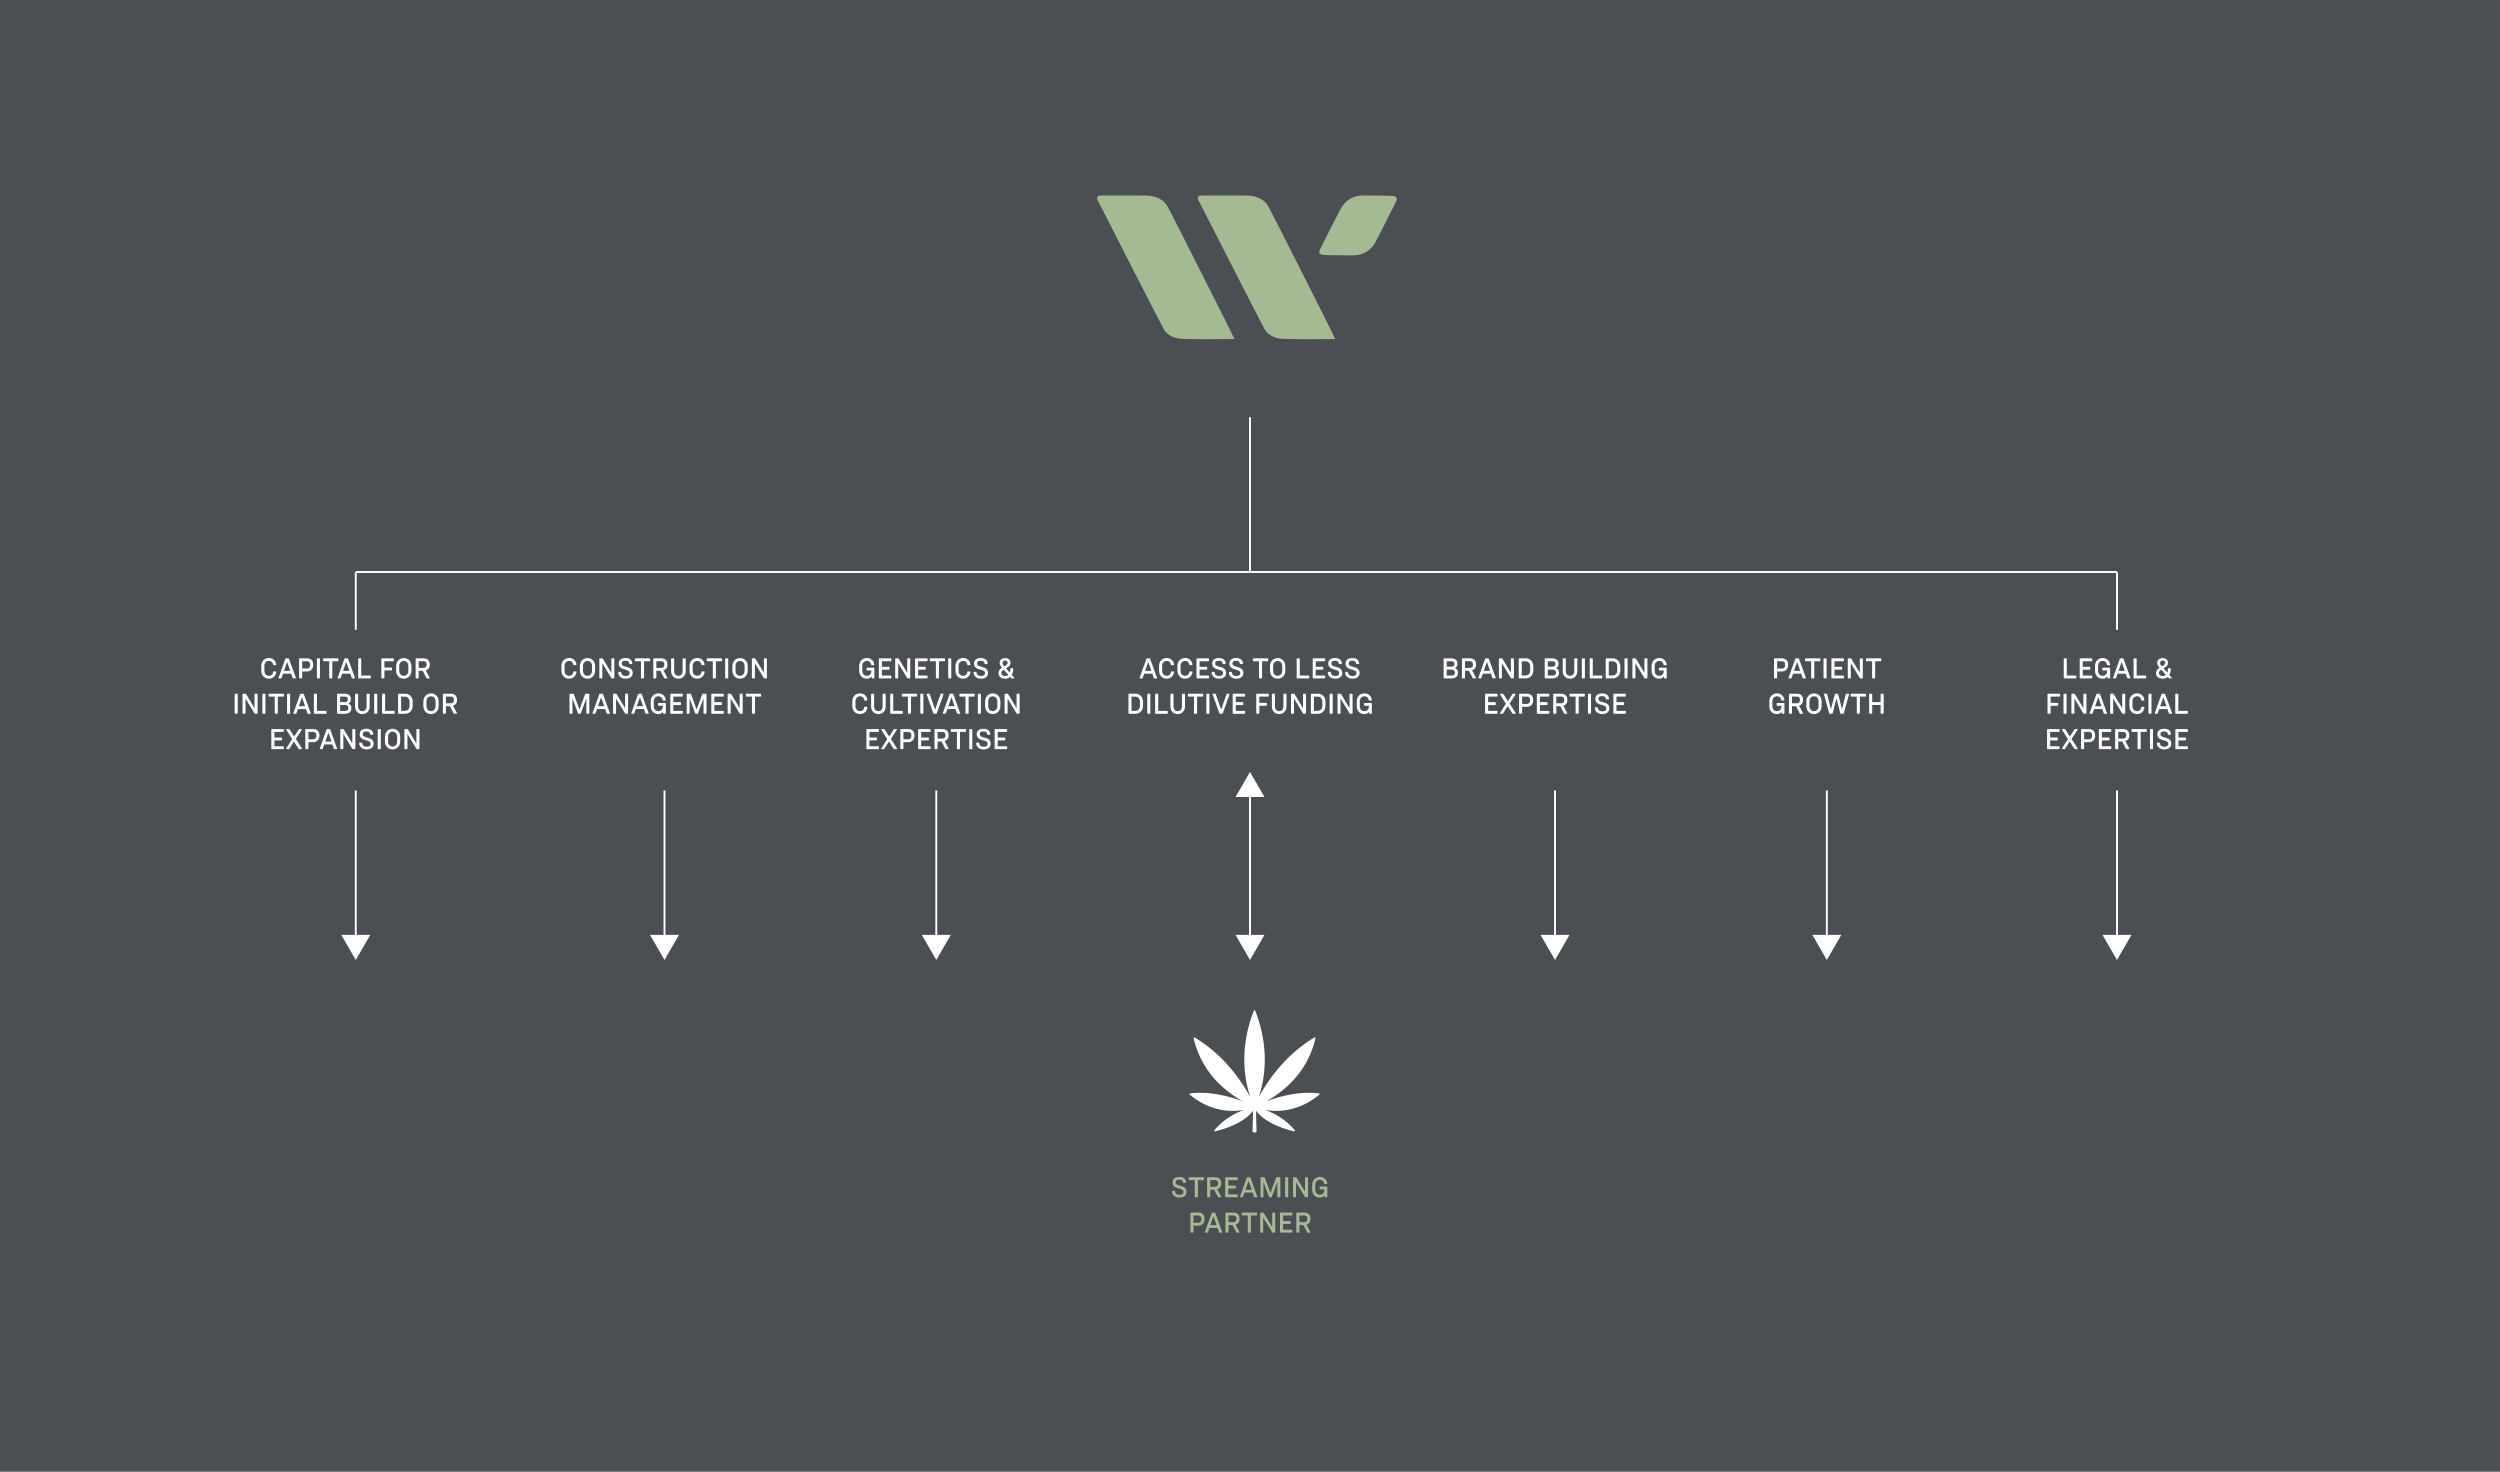 <svg xmlns="http://www.w3.org/2000/svg" xmlns:xlink="http://www.w3.org/1999/xlink" viewBox="0 0 2616 1540"><defs><clipPath id="clip-path"><rect x="1244.64" y="1057.11" width="136.25" height="128.09" fill="none"/></clipPath></defs><title>Asset 9</title><g id="Layer_2" data-name="Layer 2"><g id="Layer_1-2" data-name="Layer 1"><rect width="2616" height="1540" fill="#4b4e53"/><path d="M1291.75,354.76c-19.13,0-37.35.54-55.27-.24-8.4-.37-15.55-4.14-19-10.62-8.05-15.06-67-130.69-69.36-135.3-.47-.91-.36-4,3.55-4,15.71,0,31.44-.16,47.11,0,10.93.12,19,4.06,23.2,11.83,5.85,10.83,69.26,136.53,69.78,138.32" fill="#a5b993"/><path d="M1397.23,354.76c-19.13,0-37.35.54-55.27-.24-8.4-.37-15.55-4.14-19-10.62-8.05-15.06-67-130.69-69.36-135.3-.47-.91-.36-4,3.54-4,15.71,0,31.44-.16,47.11,0,10.94.12,19,4.06,23.21,11.83,5.85,10.83,69.26,136.53,69.78,138.32" fill="#a5b993"/><path d="M1458.35,205.15h0c-2.27-.4-17.24-.59-32.12-.62-10.69,0-18.81,5.27-23.91,15-7.3,13.88-14.24,28-21.37,42-1.77,3.49,1.66,5.07,2.9,5.09,2.27.4,17.24.59,32.12.62,10.69,0,18.81-5.27,23.91-15,7.3-13.89,14.24-28,21.37-42,1.77-3.49-1.66-5.07-2.9-5.09" fill="#a5b993"/><line x1="1308" y1="436.57" x2="1308" y2="598.53"/><rect x="1307" y="436.57" width="2" height="161.97" fill="#fff"/><line x1="372.28" y1="827.14" x2="372.28" y2="989.1"/><rect x="371.28" y="827.14" width="2" height="161.97" fill="#fff"/><line x1="695.33" y1="827.14" x2="695.33" y2="989.1"/><rect x="694.33" y="827.14" width="2" height="161.97" fill="#fff"/><line x1="979.74" y1="827.14" x2="979.74" y2="989.1"/><rect x="978.74" y="827.14" width="2" height="161.97" fill="#fff"/><line x1="1627.17" y1="827.14" x2="1627.17" y2="989.1"/><rect x="1626.17" y="827.14" width="2" height="161.97" fill="#fff"/><line x1="2215.23" y1="827.14" x2="2215.23" y2="989.1"/><rect x="2214.23" y="827.14" width="2" height="161.97" fill="#fff"/><line x1="1308" y1="827.14" x2="1308" y2="989.1"/><rect x="1307" y="827.14" width="2" height="161.97" fill="#fff"/><rect x="372.28" y="597.53" width="1842.94" height="2" fill="#fff"/><path d="M289.09,703.17a7.5,7.5,0,0,1-7.71,7c-4.56,0-8-3.36-8-8.46v-4.68c0-5.1,3.42-8.46,8-8.46a7.42,7.42,0,0,1,7.68,6.84.5.5,0,0,1-.54.6H286.3c-.24,0-.48-.15-.54-.6a4.29,4.29,0,0,0-4.38-3.81c-2.64,0-4.74,2-4.74,5.46v4.65c0,3.48,2.13,5.43,4.74,5.43a4.21,4.21,0,0,0,4.41-3.9c0-.33.15-.63.54-.63h2.28A.49.49,0,0,1,289.09,703.17Z" fill="#fff"/><path d="M309.58,709.41a.48.48,0,0,1-.51.48h-2.19a.61.61,0,0,1-.63-.39l-1.59-4.56h-8.49l-1.56,4.53a.6.6,0,0,1-.57.42h-2.1a.48.48,0,0,1-.51-.48,2.12,2.12,0,0,1,.18-.6l6.93-19.38a.79.79,0,0,1,.72-.54h2.49a.75.75,0,0,1,.69.54l7,19.35A3.94,3.94,0,0,1,309.58,709.41ZM303.7,702l-3.24-9.39L297.19,702Z" fill="#fff"/><path d="M321.19,702.6h-5v6.6a.68.68,0,0,1-.69.69h-1.83a.68.68,0,0,1-.69-.69V689.61a.69.69,0,0,1,.69-.72h7.56c3.81,0,6.48,2.25,6.48,6.33V696C327.67,700.05,325,702.6,321.19,702.6Zm-5-10.68v7.65H321a3.33,3.33,0,0,0,3.48-3.63v-.54a3.21,3.21,0,0,0-3.48-3.48Z" fill="#fff"/><path d="M331.57,709.2V689.61a.69.69,0,0,1,.69-.72h1.83a.69.69,0,0,1,.69.72V709.2a.68.68,0,0,1-.69.69h-1.83A.68.68,0,0,1,331.57,709.2Z" fill="#fff"/><path d="M338.08,691.23v-1.62a.69.69,0,0,1,.69-.72h14.64a.69.69,0,0,1,.69.72v1.62a.68.68,0,0,1-.69.69h-5.7V709.2a.7.7,0,0,1-.72.69h-1.83a.68.68,0,0,1-.69-.69V691.92h-5.7A.68.68,0,0,1,338.08,691.23Z" fill="#fff"/><path d="M371.44,709.41a.48.48,0,0,1-.51.48h-2.19a.61.61,0,0,1-.63-.39l-1.59-4.56H358l-1.56,4.53a.6.6,0,0,1-.57.42h-2.1a.48.48,0,0,1-.51-.48,2.12,2.12,0,0,1,.18-.6l6.93-19.38a.79.79,0,0,1,.72-.54h2.49a.75.75,0,0,1,.69.54l7,19.35A3.94,3.94,0,0,1,371.44,709.41ZM365.56,702l-3.24-9.39L359,702Z" fill="#fff"/><path d="M387.31,709.89H375.49a.68.68,0,0,1-.69-.69V689.61a.69.69,0,0,1,.69-.72h1.83a.69.69,0,0,1,.69.72v17.25h9.3a.71.71,0,0,1,.69.72v1.62A.68.68,0,0,1,387.31,709.89Z" fill="#fff"/><path d="M411.42,691.92h-9.18v6.57h7.26a.68.68,0,0,1,.69.69v1.65a.68.68,0,0,1-.69.69h-7.26v7.68a.68.68,0,0,1-.69.69h-1.83a.68.68,0,0,1-.69-.69V689.61a.69.69,0,0,1,.69-.72h11.7a.69.69,0,0,1,.69.72v1.62A.68.68,0,0,1,411.42,691.92Z" fill="#fff"/><path d="M422.52,688.59c4.56,0,8,3.36,8,8.46v4.68c0,5.1-3.45,8.46-8,8.46s-8-3.36-8-8.46v-4.68C414.55,692,418,688.59,422.52,688.59Zm0,18.57c2.61,0,4.77-1.95,4.77-5.43v-4.65c0-3.48-2.16-5.46-4.77-5.46s-4.74,2-4.74,5.46v4.65C417.78,705.21,419.92,707.16,422.52,707.16Z" fill="#fff"/><path d="M437.44,709.89h-1.83a.68.68,0,0,1-.69-.69V689.61a.69.69,0,0,1,.69-.72h7.56c3.81,0,6.48,2.07,6.48,6.15v.66a5.46,5.46,0,0,1-4.14,5.7l3.9,7.38a1.19,1.19,0,0,1,.24.63.47.47,0,0,1-.48.48h-2.31a.84.84,0,0,1-.75-.57l-3.78-7.38h-4.2v7.26A.68.68,0,0,1,437.44,709.89Zm5.52-11c1.86,0,3.48-1,3.48-3.24v-.45c0-2.46-1.62-3.3-3.48-3.3h-4.83v7Z" fill="#fff"/><path d="M245.54,746.2V726.61a.69.69,0,0,1,.69-.72h1.83a.69.69,0,0,1,.69.72V746.2a.68.68,0,0,1-.69.69h-1.83A.68.68,0,0,1,245.54,746.2Z" fill="#fff"/><path d="M269.51,726.61V746.2a.69.69,0,0,1-.72.69h-1.65c-.27,0-.6,0-1.08-.81L256.94,731V746.2a.7.7,0,0,1-.72.69h-1.74a.68.68,0,0,1-.69-.69V726.61a.69.69,0,0,1,.69-.72h2.31a1,1,0,0,1,.81.57L266.36,741v-14.4a.69.69,0,0,1,.69-.72h1.74A.69.69,0,0,1,269.51,726.61Z" fill="#fff"/><path d="M274.55,746.2V726.61a.69.69,0,0,1,.69-.72h1.83a.69.69,0,0,1,.69.72V746.2a.68.68,0,0,1-.69.69h-1.83A.68.68,0,0,1,274.55,746.2Z" fill="#fff"/><path d="M281.06,728.23v-1.62a.69.69,0,0,1,.69-.72h14.64a.69.69,0,0,1,.69.72v1.62a.68.68,0,0,1-.69.69h-5.7V746.2a.7.7,0,0,1-.72.69h-1.83a.68.68,0,0,1-.69-.69V728.92h-5.7A.68.68,0,0,1,281.06,728.23Z" fill="#fff"/><path d="M300.38,746.2V726.61a.69.69,0,0,1,.69-.72h1.83a.69.69,0,0,1,.69.72V746.2a.68.68,0,0,1-.69.69h-1.83A.68.68,0,0,1,300.38,746.2Z" fill="#fff"/><path d="M325.1,746.41a.48.48,0,0,1-.51.48H322.4a.61.61,0,0,1-.63-.39l-1.59-4.56h-8.49l-1.56,4.53a.6.6,0,0,1-.57.42h-2.1a.48.48,0,0,1-.51-.48,2.12,2.12,0,0,1,.18-.6l6.93-19.38a.79.79,0,0,1,.72-.54h2.49a.75.75,0,0,1,.69.54l7,19.35A3.94,3.94,0,0,1,325.1,746.41ZM319.22,739,316,729.64,312.71,739Z" fill="#fff"/><path d="M341,746.89H329.15a.68.68,0,0,1-.69-.69V726.61a.69.69,0,0,1,.69-.72H331a.69.69,0,0,1,.69.72v17.25H341a.71.71,0,0,1,.69.72v1.62A.68.68,0,0,1,341,746.89Z" fill="#fff"/><path d="M367.67,740.83v.3c0,4.59-3.54,5.76-7.41,5.76h-6.87a.68.68,0,0,1-.69-.69V726.61a.69.69,0,0,1,.69-.72h7c4,0,6.75,1.74,6.75,5.55v.45a4.38,4.38,0,0,1-2.64,4.2A5,5,0,0,1,367.67,740.83Zm-11.76-6.21h4.44c1.89,0,3.6-.42,3.6-2.61v-.42c0-2.31-1.8-2.67-3.72-2.67h-4.32Zm8.55,6.06c0-2.25-1.77-3-3.93-3h-4.62v6.21h4.62c2.13,0,3.93-.57,3.93-2.91Z" fill="#fff"/><path d="M384.29,725.89h1.83a.69.69,0,0,1,.69.72v12.3c0,5.1-3.12,8.28-7.65,8.28s-7.62-3.18-7.62-8.28v-12.3a.69.69,0,0,1,.69-.72h1.83a.69.69,0,0,1,.69.72v12.3c0,3.48,1.83,5.25,4.41,5.25s4.44-1.77,4.44-5.25v-12.3A.69.69,0,0,1,384.29,725.89Z" fill="#fff"/><path d="M391.55,746.2V726.61a.69.69,0,0,1,.69-.72h1.83a.69.69,0,0,1,.69.72V746.2a.68.68,0,0,1-.69.69h-1.83A.68.68,0,0,1,391.55,746.2Z" fill="#fff"/><path d="M412.31,746.89H400.49a.68.68,0,0,1-.69-.69V726.61a.69.69,0,0,1,.69-.72h1.83a.69.69,0,0,1,.69.72v17.25h9.3a.7.7,0,0,1,.69.72v1.62A.68.68,0,0,1,412.31,746.89Z" fill="#fff"/><path d="M416.54,746.2V726.61a.69.69,0,0,1,.69-.72h6.54c4.59,0,8.07,3.33,8.07,8.43v4.11c0,5.1-3.48,8.46-8,8.46h-6.57A.68.68,0,0,1,416.54,746.2Zm3.21-2.37h4c2.58,0,4.77-1.92,4.77-5.4v-4c0-3.48-2.19-5.43-4.8-5.43h-4Z" fill="#fff"/><path d="M451,725.59c4.56,0,8,3.36,8,8.46v4.68c0,5.1-3.45,8.46-8,8.46s-8-3.36-8-8.46v-4.68C443.06,729,446.48,725.59,451,725.59Zm0,18.57c2.61,0,4.77-1.95,4.77-5.43v-4.65c0-3.48-2.16-5.46-4.77-5.46s-4.74,2-4.74,5.46v4.65C446.3,742.21,448.43,744.16,451,744.16Z" fill="#fff"/><path d="M465.95,746.89h-1.83a.68.68,0,0,1-.69-.69V726.61a.69.69,0,0,1,.69-.72h7.56c3.81,0,6.48,2.07,6.48,6.15v.66a5.46,5.46,0,0,1-4.14,5.7l3.9,7.38a1.18,1.18,0,0,1,.24.63.47.47,0,0,1-.48.48h-2.31a.84.84,0,0,1-.75-.57l-3.78-7.38h-4.2v7.26A.68.68,0,0,1,465.95,746.89Zm5.52-11c1.86,0,3.48-1,3.48-3.24v-.45c0-2.46-1.62-3.3-3.48-3.3h-4.83v7Z" fill="#fff"/><path d="M296.32,765.92h-9.18v5.82h7.26a.69.69,0,0,1,.69.72v1.62a.68.68,0,0,1-.69.69h-7.26v6.09h9.18a.68.68,0,0,1,.69.69v1.65a.68.68,0,0,1-.69.69h-11.7a.68.68,0,0,1-.69-.69V763.61a.69.69,0,0,1,.69-.72h11.7a.69.69,0,0,1,.69.72v1.62A.68.68,0,0,1,296.32,765.92Z" fill="#fff"/><path d="M316,783.41a.47.47,0,0,1-.48.48H313.3a1.12,1.12,0,0,1-1-.57l-4.74-7.44-4.68,7.44a1,1,0,0,1-.9.57h-2a.48.48,0,0,1-.51-.48.87.87,0,0,1,.18-.48l6.06-9.54L300,764.33c-.18-.3-.48-.66-.48-.93a.51.51,0,0,1,.51-.51h2.25a1.06,1.06,0,0,1,.93.6l4.59,7.23,4.65-7.23a1,1,0,0,1,.93-.6h2a.48.48,0,0,1,.48.51,1.58,1.58,0,0,1-.33.72l-5.91,9.12,6,9.33A2.27,2.27,0,0,1,316,783.41Z" fill="#fff"/><path d="M327.69,776.6h-5v6.6a.68.68,0,0,1-.69.69h-1.83a.68.68,0,0,1-.69-.69V763.61a.69.69,0,0,1,.69-.72h7.56c3.81,0,6.48,2.25,6.48,6.33V770C334.18,774.05,331.51,776.6,327.69,776.6Zm-5-10.68v7.65h4.83a3.33,3.33,0,0,0,3.48-3.63v-.54a3.21,3.21,0,0,0-3.48-3.48Z" fill="#fff"/><path d="M352.74,783.41a.48.48,0,0,1-.51.48H350a.6.6,0,0,1-.63-.39l-1.59-4.56h-8.49l-1.56,4.53a.6.6,0,0,1-.57.42h-2.1a.48.48,0,0,1-.51-.48,2.15,2.15,0,0,1,.18-.6l6.93-19.38a.79.79,0,0,1,.72-.54h2.49a.75.75,0,0,1,.69.54l7,19.35A3.84,3.84,0,0,1,352.74,783.41ZM346.86,776l-3.24-9.39L340.36,776Z" fill="#fff"/><path d="M371.82,763.61V783.2a.69.69,0,0,1-.72.69h-1.65c-.27,0-.6,0-1.08-.81L359.26,768V783.2a.7.7,0,0,1-.72.69h-1.74a.68.68,0,0,1-.69-.69V763.61a.69.69,0,0,1,.69-.72h2.31a1,1,0,0,1,.81.57L368.68,778v-14.4a.69.69,0,0,1,.69-.72h1.74A.69.69,0,0,1,371.82,763.61Z" fill="#fff"/><path d="M387.36,768.26c-.21-1.44-1-2.82-3.75-2.82-2.37,0-4,.57-4,2.82,0,5,11.37,1.83,11.37,9.93,0,4.44-3.75,6-7.41,6-5.58,0-7.71-3.81-7.71-6.45a.68.68,0,0,1,.69-.69h1.8a.68.68,0,0,1,.66.63c.09,1,.69,3.66,4.56,3.66,2.61,0,4.2-.84,4.2-3.15,0-4.95-11.37-1.8-11.37-9.93,0-3.69,2.64-5.67,7.23-5.67,5,0,6.93,3.06,6.93,5.61a.7.7,0,0,1-.72.69h-1.8A.69.69,0,0,1,387.36,768.26Z" fill="#fff"/><path d="M395.23,783.2V763.61a.69.69,0,0,1,.69-.72h1.83a.69.69,0,0,1,.69.72V783.2a.68.68,0,0,1-.69.69h-1.83A.68.68,0,0,1,395.23,783.2Z" fill="#fff"/><path d="M410.79,762.59c4.56,0,8,3.36,8,8.46v4.68c0,5.1-3.45,8.46-8,8.46s-8-3.36-8-8.46v-4.68C402.82,766,406.24,762.59,410.79,762.59Zm0,18.57c2.61,0,4.77-1.95,4.77-5.43v-4.65c0-3.48-2.16-5.46-4.77-5.46s-4.74,2-4.74,5.46v4.65C406.06,779.21,408.19,781.16,410.79,781.16Z" fill="#fff"/><path d="M438.9,763.61V783.2a.69.69,0,0,1-.72.69h-1.65c-.27,0-.6,0-1.08-.81L426.33,768V783.2a.7.7,0,0,1-.72.69h-1.74a.68.68,0,0,1-.69-.69V763.61a.69.69,0,0,1,.69-.72h2.31a1,1,0,0,1,.81.57L435.75,778v-14.4a.69.69,0,0,1,.69-.72h1.74A.69.69,0,0,1,438.9,763.61Z" fill="#fff"/><path d="M603.2,703.17a7.49,7.49,0,0,1-7.71,7c-4.56,0-8-3.36-8-8.46v-4.68c0-5.1,3.42-8.46,8-8.46a7.42,7.42,0,0,1,7.68,6.84.5.5,0,0,1-.54.6h-2.22c-.24,0-.48-.15-.54-.6a4.29,4.29,0,0,0-4.38-3.81c-2.64,0-4.74,2-4.74,5.46v4.65c0,3.48,2.13,5.43,4.74,5.43a4.22,4.22,0,0,0,4.41-3.9c0-.33.15-.63.54-.63h2.28A.49.49,0,0,1,603.2,703.17Z" fill="#fff"/><path d="M614.75,688.59c4.56,0,8,3.36,8,8.46v4.68c0,5.1-3.45,8.46-8,8.46s-8-3.36-8-8.46v-4.68C606.77,692,610.19,688.59,614.75,688.59Zm0,18.57c2.61,0,4.77-1.95,4.77-5.43v-4.65c0-3.48-2.16-5.46-4.77-5.46s-4.74,2-4.74,5.46v4.65C610,705.21,612.14,707.16,614.75,707.16Z" fill="#fff"/><path d="M642.86,689.61V709.2a.69.69,0,0,1-.72.69h-1.65c-.27,0-.6,0-1.08-.81L630.29,694V709.2a.7.7,0,0,1-.72.69h-1.74a.68.68,0,0,1-.69-.69V689.61a.69.69,0,0,1,.69-.72h2.31a1,1,0,0,1,.81.57L639.71,704v-14.4a.69.69,0,0,1,.69-.72h1.74A.69.69,0,0,1,642.86,689.61Z" fill="#fff"/><path d="M658.4,694.26c-.21-1.44-1-2.82-3.75-2.82-2.37,0-4,.57-4,2.82,0,5,11.37,1.83,11.37,9.93,0,4.44-3.75,6-7.41,6-5.58,0-7.71-3.81-7.71-6.45a.68.68,0,0,1,.69-.69h1.8a.68.68,0,0,1,.66.63c.09,1,.69,3.66,4.56,3.66,2.61,0,4.2-.84,4.2-3.15,0-4.95-11.37-1.8-11.37-9.93,0-3.69,2.64-5.67,7.23-5.67,5,0,6.93,3.06,6.93,5.61a.7.7,0,0,1-.72.69h-1.8A.69.69,0,0,1,658.4,694.26Z" fill="#fff"/><path d="M664.31,691.23v-1.62a.69.69,0,0,1,.69-.72h14.64a.69.69,0,0,1,.69.72v1.62a.68.68,0,0,1-.69.69h-5.7V709.2a.7.7,0,0,1-.72.69h-1.83a.68.68,0,0,1-.69-.69V691.92H665A.68.68,0,0,1,664.31,691.23Z" fill="#fff"/><path d="M686.15,709.89h-1.83a.68.68,0,0,1-.69-.69V689.61a.69.69,0,0,1,.69-.72h7.56c3.81,0,6.48,2.07,6.48,6.15v.66a5.46,5.46,0,0,1-4.14,5.7l3.9,7.38a1.18,1.18,0,0,1,.24.63.47.47,0,0,1-.48.48h-2.31a.84.84,0,0,1-.75-.57L691,701.94h-4.2v7.26A.68.68,0,0,1,686.15,709.89Zm5.52-11c1.86,0,3.48-1,3.48-3.24v-.45c0-2.46-1.62-3.3-3.48-3.3h-4.83v7Z" fill="#fff"/><path d="M715,688.89h1.83a.69.69,0,0,1,.69.72v12.3c0,5.1-3.12,8.28-7.65,8.28s-7.62-3.18-7.62-8.28v-12.3a.69.69,0,0,1,.69-.72h1.83a.69.69,0,0,1,.69.72v12.3c0,3.48,1.83,5.25,4.41,5.25s4.44-1.77,4.44-5.25v-12.3A.69.69,0,0,1,715,688.89Z" fill="#fff"/><path d="M737.27,703.17a7.5,7.5,0,0,1-7.71,7c-4.56,0-8-3.36-8-8.46v-4.68c0-5.1,3.42-8.46,8-8.46a7.42,7.42,0,0,1,7.68,6.84.5.5,0,0,1-.54.6h-2.22c-.24,0-.48-.15-.54-.6a4.29,4.29,0,0,0-4.38-3.81c-2.64,0-4.74,2-4.74,5.46v4.65c0,3.48,2.13,5.43,4.74,5.43a4.21,4.21,0,0,0,4.41-3.9c0-.33.15-.63.54-.63h2.28A.49.49,0,0,1,737.27,703.17Z" fill="#fff"/><path d="M739.49,691.23v-1.62a.69.69,0,0,1,.69-.72h14.64a.69.69,0,0,1,.69.72v1.62a.68.68,0,0,1-.69.69h-5.7V709.2a.7.7,0,0,1-.72.69h-1.83a.68.68,0,0,1-.69-.69V691.92h-5.7A.68.68,0,0,1,739.49,691.23Z" fill="#fff"/><path d="M758.81,709.2V689.61a.69.69,0,0,1,.69-.72h1.83a.69.69,0,0,1,.69.72V709.2a.68.68,0,0,1-.69.69H759.5A.68.68,0,0,1,758.81,709.2Z" fill="#fff"/><path d="M774.38,688.59c4.56,0,8,3.36,8,8.46v4.68c0,5.1-3.45,8.46-8,8.46s-8-3.36-8-8.46v-4.68C766.4,692,769.82,688.59,774.38,688.59Zm0,18.57c2.61,0,4.77-1.95,4.77-5.43v-4.65c0-3.48-2.16-5.46-4.77-5.46s-4.74,2-4.74,5.46v4.65C769.64,705.21,771.77,707.16,774.38,707.16Z" fill="#fff"/><path d="M802.49,689.61V709.2a.69.69,0,0,1-.72.69h-1.65c-.27,0-.6,0-1.08-.81L789.92,694V709.2a.7.7,0,0,1-.72.69h-1.74a.68.68,0,0,1-.69-.69V689.61a.69.69,0,0,1,.69-.72h2.31a1,1,0,0,1,.81.57L799.34,704v-14.4a.69.69,0,0,1,.69-.72h1.74A.69.69,0,0,1,802.49,689.61Z" fill="#fff"/><path d="M616.67,726.61V746.2a.7.7,0,0,1-.72.69h-1.71a.68.68,0,0,1-.69-.69V730.75l-5.79,15.66a.63.63,0,0,1-.63.48h-1.68a.59.59,0,0,1-.6-.45L599,730.72V746.2a.68.68,0,0,1-.69.69h-1.68a.68.68,0,0,1-.69-.69V726.61a.69.69,0,0,1,.69-.72h3.21a.56.56,0,0,1,.57.36l5.91,16.14,6-16.11a.56.56,0,0,1,.54-.39h3.12A.71.71,0,0,1,616.67,726.61Z" fill="#fff"/><path d="M638.15,746.41a.48.48,0,0,1-.51.48h-2.19a.61.61,0,0,1-.63-.39l-1.59-4.56h-8.49l-1.56,4.53a.6.6,0,0,1-.57.42h-2.1a.48.48,0,0,1-.51-.48,2.15,2.15,0,0,1,.18-.6l6.93-19.38a.79.79,0,0,1,.72-.54h2.49a.75.75,0,0,1,.69.54l7,19.35A3.94,3.94,0,0,1,638.15,746.41ZM632.27,739,629,729.64,625.76,739Z" fill="#fff"/><path d="M657.23,726.61V746.2a.69.69,0,0,1-.72.69h-1.65c-.27,0-.6,0-1.08-.81L644.66,731V746.2a.7.7,0,0,1-.72.69H642.2a.68.68,0,0,1-.69-.69V726.61a.69.69,0,0,1,.69-.72h2.31a1,1,0,0,1,.81.57L654.08,741v-14.4a.69.69,0,0,1,.69-.72h1.74A.69.69,0,0,1,657.23,726.61Z" fill="#fff"/><path d="M678.74,746.41a.48.48,0,0,1-.51.48H676a.61.61,0,0,1-.63-.39l-1.59-4.56h-8.49l-1.56,4.53a.6.6,0,0,1-.57.42h-2.1a.48.48,0,0,1-.51-.48,2.15,2.15,0,0,1,.18-.6l6.93-19.38a.79.79,0,0,1,.72-.54h2.49a.75.75,0,0,1,.69.54l7,19.35A3.94,3.94,0,0,1,678.74,746.41ZM672.86,739l-3.24-9.39L666.35,739Z" fill="#fff"/><path d="M688.58,737.89v-1.53a.71.71,0,0,1,.69-.72H696a.73.73,0,0,1,.72.72v9.84a.7.7,0,0,1-.72.69h-1.44a.68.68,0,0,1-.69-.69v-1.47a5.81,5.81,0,0,1-5.1,2.46c-4.86,0-7.86-3.66-7.86-8.46v-4.68c0-5.1,3.42-8.46,8-8.46a7.4,7.4,0,0,1,7.68,6.54,2.63,2.63,0,0,1,.06.45.45.45,0,0,1-.48.45h-2.28c-.3,0-.48-.18-.54-.6a4.31,4.31,0,0,0-4.44-3.81c-2.67,0-4.8,2-4.8,5.46v4.65c0,3.48,2.13,5.43,4.8,5.43a4.51,4.51,0,0,0,4.65-4.38v-1.2h-4.32A.68.68,0,0,1,688.58,737.89Z" fill="#fff"/><path d="M713.81,728.92h-9.18v5.82h7.26a.69.69,0,0,1,.69.72v1.62a.68.68,0,0,1-.69.69h-7.26v6.09h9.18a.68.68,0,0,1,.69.69v1.65a.68.68,0,0,1-.69.69h-11.7a.68.68,0,0,1-.69-.69V726.61a.69.69,0,0,1,.69-.72h11.7a.69.69,0,0,1,.69.72v1.62A.68.68,0,0,1,713.81,728.92Z" fill="#fff"/><path d="M739.28,726.61V746.2a.7.7,0,0,1-.72.69h-1.71a.68.68,0,0,1-.69-.69V730.75l-5.79,15.66a.63.63,0,0,1-.63.48h-1.68a.59.59,0,0,1-.6-.45l-5.85-15.72V746.2a.68.68,0,0,1-.69.69h-1.68a.68.68,0,0,1-.69-.69V726.61a.69.69,0,0,1,.69-.72h3.21a.56.56,0,0,1,.57.36l5.91,16.14,6-16.11a.56.56,0,0,1,.54-.39h3.12A.71.71,0,0,1,739.28,726.61Z" fill="#fff"/><path d="M756.68,728.92H747.5v5.82h7.26a.69.69,0,0,1,.69.72v1.62a.68.68,0,0,1-.69.69H747.5v6.09h9.18a.68.68,0,0,1,.69.69v1.65a.68.68,0,0,1-.69.69H745a.68.68,0,0,1-.69-.69V726.61a.69.69,0,0,1,.69-.72h11.7a.69.69,0,0,1,.69.72v1.62A.68.68,0,0,1,756.68,728.92Z" fill="#fff"/><path d="M777.14,726.61V746.2a.69.69,0,0,1-.72.69h-1.65c-.27,0-.6,0-1.08-.81L764.57,731V746.2a.7.7,0,0,1-.72.69h-1.74a.68.68,0,0,1-.69-.69V726.61a.69.69,0,0,1,.69-.72h2.31a1,1,0,0,1,.81.57L774,741v-14.4a.69.69,0,0,1,.69-.72h1.74A.69.69,0,0,1,777.14,726.61Z" fill="#fff"/><path d="M780.44,728.23v-1.62a.69.69,0,0,1,.69-.72h14.64a.69.69,0,0,1,.69.72v1.62a.68.68,0,0,1-.69.69h-5.7V746.2a.7.7,0,0,1-.72.69h-1.83a.68.68,0,0,1-.69-.69V728.92h-5.7A.68.68,0,0,1,780.44,728.23Z" fill="#fff"/><path d="M906.77,700.89v-1.53a.71.71,0,0,1,.69-.72h6.72a.73.73,0,0,1,.72.72v9.84a.7.7,0,0,1-.72.69h-1.44a.68.68,0,0,1-.69-.69v-1.47a5.81,5.81,0,0,1-5.1,2.46c-4.86,0-7.86-3.66-7.86-8.46v-4.68c0-5.1,3.42-8.46,8-8.46a7.4,7.4,0,0,1,7.68,6.54,2.63,2.63,0,0,1,.06.45.45.45,0,0,1-.48.45h-2.28c-.3,0-.48-.18-.54-.6a4.31,4.31,0,0,0-4.44-3.81c-2.67,0-4.8,2-4.8,5.46v4.65c0,3.48,2.13,5.43,4.8,5.43a4.51,4.51,0,0,0,4.65-4.38v-1.2h-4.32A.68.68,0,0,1,906.77,700.89Z" fill="#fff"/><path d="M932,691.92h-9.18v5.82h7.26a.69.69,0,0,1,.69.72v1.62a.68.68,0,0,1-.69.69h-7.26v6.09H932a.68.68,0,0,1,.69.69v1.65a.68.68,0,0,1-.69.69H920.3a.68.68,0,0,1-.69-.69V689.61a.69.69,0,0,1,.69-.72H932a.69.69,0,0,1,.69.72v1.62A.68.68,0,0,1,932,691.92Z" fill="#fff"/><path d="M952.46,689.61V709.2a.69.69,0,0,1-.72.69h-1.65c-.27,0-.6,0-1.08-.81L939.89,694V709.2a.7.7,0,0,1-.72.69h-1.74a.68.68,0,0,1-.69-.69V689.61a.69.69,0,0,1,.69-.72h2.31a1,1,0,0,1,.81.57L949.31,704v-14.4a.69.69,0,0,1,.69-.72h1.74A.69.69,0,0,1,952.46,689.61Z" fill="#fff"/><path d="M969.89,691.92h-9.18v5.82H968a.69.69,0,0,1,.69.72v1.62a.68.68,0,0,1-.69.69h-7.26v6.09h9.18a.68.68,0,0,1,.69.69v1.65a.68.68,0,0,1-.69.69h-11.7a.68.68,0,0,1-.69-.69V689.61a.69.69,0,0,1,.69-.72h11.7a.69.69,0,0,1,.69.72v1.62A.68.68,0,0,1,969.89,691.92Z" fill="#fff"/><path d="M972.89,691.23v-1.62a.69.69,0,0,1,.69-.72h14.64a.69.69,0,0,1,.69.72v1.62a.68.68,0,0,1-.69.69h-5.7V709.2a.7.7,0,0,1-.72.69H980a.68.68,0,0,1-.69-.69V691.92h-5.7A.68.68,0,0,1,972.89,691.23Z" fill="#fff"/><path d="M992.21,709.2V689.61a.69.69,0,0,1,.69-.72h1.83a.69.69,0,0,1,.69.72V709.2a.68.68,0,0,1-.69.69H992.9A.68.68,0,0,1,992.21,709.2Z" fill="#fff"/><path d="M1015.49,703.17a7.49,7.49,0,0,1-7.71,7c-4.56,0-8-3.36-8-8.46v-4.68c0-5.1,3.42-8.46,8-8.46a7.42,7.42,0,0,1,7.68,6.84.5.5,0,0,1-.54.6h-2.22c-.24,0-.48-.15-.54-.6a4.29,4.29,0,0,0-4.38-3.81c-2.64,0-4.74,2-4.74,5.46v4.65c0,3.48,2.13,5.43,4.74,5.43a4.22,4.22,0,0,0,4.41-3.9c0-.33.15-.63.54-.63H1015A.49.49,0,0,1,1015.49,703.17Z" fill="#fff"/><path d="M1030.22,694.26c-.21-1.44-1-2.82-3.75-2.82-2.37,0-4,.57-4,2.82,0,5,11.37,1.83,11.37,9.93,0,4.44-3.75,6-7.41,6-5.58,0-7.71-3.81-7.71-6.45a.68.68,0,0,1,.69-.69h1.8a.68.68,0,0,1,.66.63c.09,1,.69,3.66,4.56,3.66,2.61,0,4.2-.84,4.2-3.15,0-4.95-11.37-1.8-11.37-9.93,0-3.69,2.64-5.67,7.23-5.67,5,0,6.93,3.06,6.93,5.61a.7.7,0,0,1-.72.69h-1.8A.69.69,0,0,1,1030.22,694.26Z" fill="#fff"/><path d="M1051.85,710.19c-5.49,0-7-3.33-7-5.76,0-2.64,1.5-4.23,3.63-5.7-1.11-1.41-2.4-3-2.4-5.07,0-3.78,3.06-5.07,5.79-5.07,3.15,0,5.55,2,5.55,5,0,2.82-2.37,4.32-4.77,5.7l4,4.5a11.68,11.68,0,0,0,.63-3.93.68.68,0,0,1,.69-.69h1.56a.7.7,0,0,1,.72.69,14.53,14.53,0,0,1-1.47,6.39l2.22,2.52c.21.24.36.36.36.66a.46.46,0,0,1-.48.48h-2.16a.74.74,0,0,1-.57-.27l-1.14-1.26A7.73,7.73,0,0,1,1051.85,710.19Zm-1.59-9.42c-1.41,1-2.37,2-2.37,3.48,0,1.74,1.23,3.12,4,3.12a4.87,4.87,0,0,0,3.24-1.17Zm4.14-7.17a2.25,2.25,0,0,0-2.52-2.37c-1.77,0-2.79.93-2.79,2.4a5.34,5.34,0,0,0,1.8,3.63C1052.78,696.24,1054.4,695.28,1054.4,693.6Z" fill="#fff"/><path d="M907.59,740.17a7.49,7.49,0,0,1-7.71,7c-4.56,0-8-3.36-8-8.46v-4.68c0-5.1,3.42-8.46,8-8.46a7.42,7.42,0,0,1,7.68,6.84.5.5,0,0,1-.54.6H904.8c-.24,0-.48-.15-.54-.6a4.29,4.29,0,0,0-4.38-3.81c-2.64,0-4.74,2-4.74,5.46v4.65c0,3.48,2.13,5.43,4.74,5.43a4.22,4.22,0,0,0,4.41-3.9c0-.33.15-.63.54-.63h2.28A.49.49,0,0,1,907.59,740.17Z" fill="#fff"/><path d="M924.27,725.89h1.83a.69.69,0,0,1,.69.72v12.3c0,5.1-3.12,8.28-7.65,8.28s-7.62-3.18-7.62-8.28v-12.3a.69.69,0,0,1,.69-.72H914a.69.69,0,0,1,.69.72v12.3c0,3.48,1.83,5.25,4.41,5.25s4.44-1.77,4.44-5.25v-12.3A.69.69,0,0,1,924.27,725.89Z" fill="#fff"/><path d="M944,746.89H932.22a.68.68,0,0,1-.69-.69V726.61a.69.69,0,0,1,.69-.72h1.83a.69.69,0,0,1,.69.72v17.25H944a.7.7,0,0,1,.69.72v1.62A.68.68,0,0,1,944,746.89Z" fill="#fff"/><path d="M943.71,728.23v-1.62a.69.69,0,0,1,.69-.72H959a.69.69,0,0,1,.69.72v1.62a.68.68,0,0,1-.69.69h-5.7V746.2a.7.7,0,0,1-.72.69h-1.83a.68.68,0,0,1-.69-.69V728.92h-5.7A.68.68,0,0,1,943.71,728.23Z" fill="#fff"/><path d="M963,746.2V726.61a.69.69,0,0,1,.69-.72h1.83a.69.69,0,0,1,.69.72V746.2a.68.68,0,0,1-.69.69h-1.83A.68.68,0,0,1,963,746.2Z" fill="#fff"/><path d="M987.33,726.4a3.91,3.91,0,0,1-.24.81l-6.9,19.2a.66.66,0,0,1-.66.48h-2.19a.61.61,0,0,1-.66-.48l-7-19.5a1.75,1.75,0,0,1-.15-.51.5.5,0,0,1,.48-.51h2.16c.51,0,.69.33.87.84l5.46,15.87L984,726.67c.15-.42.3-.78.75-.78h2.07A.53.53,0,0,1,987.33,726.4Z" fill="#fff"/><path d="M1004.73,746.41a.48.48,0,0,1-.51.48H1002a.6.6,0,0,1-.63-.39l-1.59-4.56h-8.49l-1.56,4.53a.6.6,0,0,1-.57.42h-2.1a.48.48,0,0,1-.51-.48,2.15,2.15,0,0,1,.18-.6l6.93-19.38a.79.79,0,0,1,.72-.54h2.49a.75.75,0,0,1,.69.54l7,19.35A3.84,3.84,0,0,1,1004.73,746.41ZM998.85,739l-3.24-9.39L992.34,739Z" fill="#fff"/><path d="M1003.92,728.23v-1.62a.69.69,0,0,1,.69-.72h14.64a.69.69,0,0,1,.69.72v1.62a.68.68,0,0,1-.69.69h-5.7V746.2a.7.7,0,0,1-.72.69H1011a.68.68,0,0,1-.69-.69V728.92h-5.7A.68.68,0,0,1,1003.92,728.23Z" fill="#fff"/><path d="M1023.24,746.2V726.61a.69.69,0,0,1,.69-.72h1.83a.69.69,0,0,1,.69.72V746.2a.68.68,0,0,1-.69.69h-1.83A.68.68,0,0,1,1023.24,746.2Z" fill="#fff"/><path d="M1038.81,725.59c4.56,0,8,3.36,8,8.46v4.68c0,5.1-3.45,8.46-8,8.46s-8-3.36-8-8.46v-4.68C1030.83,729,1034.25,725.59,1038.81,725.59Zm0,18.57c2.61,0,4.77-1.95,4.77-5.43v-4.65c0-3.48-2.16-5.46-4.77-5.46s-4.74,2-4.74,5.46v4.65C1034.07,742.21,1036.2,744.16,1038.81,744.16Z" fill="#fff"/><path d="M1066.92,726.61V746.2a.69.69,0,0,1-.72.69h-1.65c-.27,0-.6,0-1.08-.81L1054.35,731V746.2a.7.7,0,0,1-.72.69h-1.74a.68.68,0,0,1-.69-.69V726.61a.69.69,0,0,1,.69-.72h2.31a1,1,0,0,1,.81.57l8.76,14.55v-14.4a.69.69,0,0,1,.69-.72h1.74A.69.69,0,0,1,1066.92,726.61Z" fill="#fff"/><path d="M919,765.92h-9.18v5.82H917a.69.69,0,0,1,.69.72v1.62a.68.68,0,0,1-.69.69h-7.26v6.09H919a.68.68,0,0,1,.69.69v1.65a.68.68,0,0,1-.69.69h-11.7a.68.68,0,0,1-.69-.69V763.61a.69.69,0,0,1,.69-.72H919a.69.69,0,0,1,.69.72v1.62A.68.68,0,0,1,919,765.92Z" fill="#fff"/><path d="M938.64,783.41a.47.47,0,0,1-.48.48h-2.22a1.12,1.12,0,0,1-1-.57l-4.74-7.44-4.68,7.44a1,1,0,0,1-.9.57h-2a.48.48,0,0,1-.51-.48.88.88,0,0,1,.18-.48l6.06-9.54-5.73-9.06c-.18-.3-.48-.66-.48-.93a.51.51,0,0,1,.51-.51h2.25a1.06,1.06,0,0,1,.93.6l4.59,7.23,4.65-7.23a1,1,0,0,1,.93-.6h2a.48.48,0,0,1,.48.51,1.6,1.6,0,0,1-.33.72l-5.91,9.12,6,9.33A2.27,2.27,0,0,1,938.64,783.41Z" fill="#fff"/><path d="M950.34,776.6h-5v6.6a.68.68,0,0,1-.69.69h-1.83a.68.68,0,0,1-.69-.69V763.61a.69.69,0,0,1,.69-.72h7.56c3.81,0,6.48,2.25,6.48,6.33V770C956.82,774.05,954.15,776.6,950.34,776.6Zm-5-10.68v7.65h4.83a3.33,3.33,0,0,0,3.48-3.63v-.54a3.21,3.21,0,0,0-3.48-3.48Z" fill="#fff"/><path d="M973.11,765.92h-9.18v5.82h7.26a.69.69,0,0,1,.69.72v1.62a.68.68,0,0,1-.69.69h-7.26v6.09h9.18a.68.68,0,0,1,.69.69v1.65a.68.68,0,0,1-.69.69h-11.7a.68.68,0,0,1-.69-.69V763.61a.69.69,0,0,1,.69-.72h11.7a.69.69,0,0,1,.69.72v1.62A.68.68,0,0,1,973.11,765.92Z" fill="#fff"/><path d="M980.37,783.89h-1.83a.68.68,0,0,1-.69-.69V763.61a.69.69,0,0,1,.69-.72h7.56c3.81,0,6.48,2.07,6.48,6.15v.66a5.46,5.46,0,0,1-4.14,5.7l3.9,7.38a1.18,1.18,0,0,1,.24.63.47.47,0,0,1-.48.48h-2.31a.84.84,0,0,1-.75-.57l-3.78-7.38h-4.2v7.26A.68.68,0,0,1,980.37,783.89Zm5.52-11c1.86,0,3.48-1,3.48-3.24v-.45c0-2.46-1.62-3.3-3.48-3.3h-4.83v7Z" fill="#fff"/><path d="M994.89,765.23v-1.62a.69.69,0,0,1,.69-.72h14.64a.69.69,0,0,1,.69.72v1.62a.68.68,0,0,1-.69.69h-5.7V783.2a.7.7,0,0,1-.72.69H1002a.68.68,0,0,1-.69-.69V765.92h-5.7A.68.68,0,0,1,994.89,765.23Z" fill="#fff"/><path d="M1014.21,783.2V763.61a.69.69,0,0,1,.69-.72h1.83a.69.69,0,0,1,.69.72V783.2a.68.68,0,0,1-.69.69h-1.83A.68.68,0,0,1,1014.21,783.2Z" fill="#fff"/><path d="M1033,768.26c-.21-1.44-1-2.82-3.75-2.82-2.37,0-4,.57-4,2.82,0,5,11.37,1.83,11.37,9.93,0,4.44-3.75,6-7.41,6-5.58,0-7.71-3.81-7.71-6.45a.68.68,0,0,1,.69-.69h1.8a.68.68,0,0,1,.66.63c.09,1,.69,3.66,4.56,3.66,2.61,0,4.2-.84,4.2-3.15,0-4.95-11.37-1.8-11.37-9.93,0-3.69,2.64-5.67,7.23-5.67,5,0,6.93,3.06,6.93,5.61a.7.7,0,0,1-.72.69h-1.8A.69.69,0,0,1,1033,768.26Z" fill="#fff"/><path d="M1053.21,765.92H1044v5.82h7.26a.69.69,0,0,1,.69.72v1.62a.68.68,0,0,1-.69.69H1044v6.09h9.18a.68.68,0,0,1,.69.69v1.65a.68.68,0,0,1-.69.69h-11.7a.68.68,0,0,1-.69-.69V763.61a.69.69,0,0,1,.69-.72h11.7a.69.69,0,0,1,.69.72v1.62A.68.68,0,0,1,1053.21,765.92Z" fill="#fff"/><path d="M1525.59,703.83v.3c0,4.59-3.54,5.76-7.41,5.76h-6.87a.68.68,0,0,1-.69-.69V689.61a.69.69,0,0,1,.69-.72h7c4,0,6.75,1.74,6.75,5.55v.45a4.38,4.38,0,0,1-2.64,4.2A5,5,0,0,1,1525.59,703.83Zm-11.76-6.21h4.44c1.89,0,3.6-.42,3.6-2.61v-.42c0-2.31-1.8-2.67-3.72-2.67h-4.32Zm8.55,6.06c0-2.25-1.77-3-3.93-3h-4.62v6.21h4.62c2.13,0,3.93-.57,3.93-2.91Z" fill="#fff"/><path d="M1532.28,709.89h-1.83a.68.68,0,0,1-.69-.69V689.61a.69.69,0,0,1,.69-.72H1538c3.81,0,6.48,2.07,6.48,6.15v.66a5.46,5.46,0,0,1-4.14,5.7l3.9,7.38a1.18,1.18,0,0,1,.24.63.47.47,0,0,1-.48.48h-2.31a.84.84,0,0,1-.75-.57l-3.78-7.38H1533v7.26A.68.68,0,0,1,1532.28,709.89Zm5.52-11c1.86,0,3.48-1,3.48-3.24v-.45c0-2.46-1.62-3.3-3.48-3.3H1533v7Z" fill="#fff"/><path d="M1565.07,709.41a.48.48,0,0,1-.51.48h-2.19a.6.6,0,0,1-.63-.39l-1.59-4.56h-8.49l-1.56,4.53a.6.6,0,0,1-.57.42h-2.1a.48.48,0,0,1-.51-.48,2.12,2.12,0,0,1,.18-.6l6.93-19.38a.79.79,0,0,1,.72-.54h2.49a.75.75,0,0,1,.69.54l7,19.35A3.84,3.84,0,0,1,1565.07,709.41Zm-5.88-7.38-3.24-9.39-3.27,9.39Z" fill="#fff"/><path d="M1584.15,689.61V709.2a.69.69,0,0,1-.72.69h-1.65c-.27,0-.6,0-1.08-.81L1571.58,694V709.2a.7.7,0,0,1-.72.69h-1.74a.68.68,0,0,1-.69-.69V689.61a.69.69,0,0,1,.69-.72h2.31a1,1,0,0,1,.81.57L1581,704v-14.4a.69.69,0,0,1,.69-.72h1.74A.69.69,0,0,1,1584.15,689.61Z" fill="#fff"/><path d="M1589.19,709.2V689.61a.69.69,0,0,1,.69-.72h6.54c4.59,0,8.07,3.33,8.07,8.43v4.11c0,5.1-3.48,8.46-8,8.46h-6.57A.68.68,0,0,1,1589.19,709.2Zm3.21-2.37h4c2.58,0,4.77-1.92,4.77-5.4v-4c0-3.48-2.19-5.43-4.8-5.43h-4Z" fill="#fff"/><path d="M1631.34,703.83v.3c0,4.59-3.54,5.76-7.41,5.76h-6.87a.68.68,0,0,1-.69-.69V689.61a.69.69,0,0,1,.69-.72h7c4,0,6.75,1.74,6.75,5.55v.45a4.38,4.38,0,0,1-2.64,4.2A5,5,0,0,1,1631.34,703.83Zm-11.76-6.21H1624c1.89,0,3.6-.42,3.6-2.61v-.42c0-2.31-1.8-2.67-3.72-2.67h-4.32Zm8.55,6.06c0-2.25-1.77-3-3.93-3h-4.62v6.21h4.62c2.13,0,3.93-.57,3.93-2.91Z" fill="#fff"/><path d="M1648,688.89h1.83a.69.69,0,0,1,.69.72v12.3c0,5.1-3.12,8.28-7.65,8.28s-7.62-3.18-7.62-8.28v-12.3a.69.69,0,0,1,.69-.72h1.83a.69.69,0,0,1,.69.72v12.3c0,3.48,1.83,5.25,4.41,5.25s4.44-1.77,4.44-5.25v-12.3A.69.69,0,0,1,1648,688.89Z" fill="#fff"/><path d="M1655.22,709.2V689.61a.69.69,0,0,1,.69-.72h1.83a.69.69,0,0,1,.69.72V709.2a.68.68,0,0,1-.69.69h-1.83A.68.68,0,0,1,1655.22,709.2Z" fill="#fff"/><path d="M1676,709.89h-11.82a.68.68,0,0,1-.69-.69V689.61a.69.69,0,0,1,.69-.72H1666a.69.69,0,0,1,.69.72v17.25h9.3a.7.7,0,0,1,.69.72v1.62A.68.68,0,0,1,1676,709.89Z" fill="#fff"/><path d="M1680.21,709.2V689.61a.69.69,0,0,1,.69-.72h6.54c4.59,0,8.07,3.33,8.07,8.43v4.11c0,5.1-3.48,8.46-8,8.46h-6.57A.68.68,0,0,1,1680.21,709.2Zm3.21-2.37h4.05c2.58,0,4.77-1.92,4.77-5.4v-4c0-3.48-2.19-5.43-4.8-5.43h-4Z" fill="#fff"/><path d="M1699.89,709.2V689.61a.69.69,0,0,1,.69-.72h1.83a.69.69,0,0,1,.69.72V709.2a.68.68,0,0,1-.69.69h-1.83A.68.68,0,0,1,1699.89,709.2Z" fill="#fff"/><path d="M1723.86,689.61V709.2a.69.69,0,0,1-.72.69h-1.65c-.27,0-.6,0-1.08-.81L1711.29,694V709.2a.7.7,0,0,1-.72.69h-1.74a.68.68,0,0,1-.69-.69V689.61a.69.69,0,0,1,.69-.72h2.31a1,1,0,0,1,.81.57l8.76,14.55v-14.4a.69.69,0,0,1,.69-.72h1.74A.69.69,0,0,1,1723.86,689.61Z" fill="#fff"/><path d="M1735.92,700.89v-1.53a.7.7,0,0,1,.69-.72h6.72a.73.73,0,0,1,.72.72v9.84a.7.7,0,0,1-.72.69h-1.44a.68.68,0,0,1-.69-.69v-1.47a5.81,5.81,0,0,1-5.1,2.46c-4.86,0-7.86-3.66-7.86-8.46v-4.68c0-5.1,3.42-8.46,8-8.46a7.4,7.4,0,0,1,7.68,6.54,2.63,2.63,0,0,1,.06.45.45.45,0,0,1-.48.45h-2.28c-.3,0-.48-.18-.54-.6a4.31,4.31,0,0,0-4.44-3.81c-2.67,0-4.8,2-4.8,5.46v4.65c0,3.48,2.13,5.43,4.8,5.43a4.51,4.51,0,0,0,4.65-4.38v-1.2h-4.32A.68.68,0,0,1,1735.92,700.89Z" fill="#fff"/><path d="M1566.39,728.92h-9.18v5.82h7.26a.69.69,0,0,1,.69.72v1.62a.68.68,0,0,1-.69.69h-7.26v6.09h9.18a.68.68,0,0,1,.69.69v1.65a.68.68,0,0,1-.69.69h-11.7a.68.68,0,0,1-.69-.69V726.61a.69.69,0,0,1,.69-.72h11.7a.69.69,0,0,1,.69.72v1.62A.68.68,0,0,1,1566.39,728.92Z" fill="#fff"/><path d="M1586.07,746.41a.47.47,0,0,1-.48.48h-2.22a1.12,1.12,0,0,1-1-.57l-4.74-7.44-4.68,7.44a1,1,0,0,1-.9.57h-2a.48.48,0,0,1-.51-.48.87.87,0,0,1,.18-.48l6.06-9.54-5.73-9.06c-.18-.3-.48-.66-.48-.93a.51.51,0,0,1,.51-.51h2.25a1.06,1.06,0,0,1,.93.6l4.59,7.23,4.65-7.23a1,1,0,0,1,.93-.6h2a.48.48,0,0,1,.48.51,1.6,1.6,0,0,1-.33.72l-5.91,9.12,6,9.33A2.26,2.26,0,0,1,1586.07,746.41Z" fill="#fff"/><path d="M1597.77,739.6h-5v6.6a.68.68,0,0,1-.69.69h-1.83a.68.68,0,0,1-.69-.69V726.61a.69.69,0,0,1,.69-.72h7.56c3.81,0,6.48,2.25,6.48,6.33V733C1604.25,737.05,1601.58,739.6,1597.77,739.6Zm-5-10.68v7.65h4.83a3.33,3.33,0,0,0,3.48-3.63v-.54a3.21,3.21,0,0,0-3.48-3.48Z" fill="#fff"/><path d="M1620.54,728.92h-9.18v5.82h7.26a.69.69,0,0,1,.69.72v1.62a.68.68,0,0,1-.69.69h-7.26v6.09h9.18a.68.68,0,0,1,.69.69v1.65a.68.68,0,0,1-.69.69h-11.7a.68.68,0,0,1-.69-.69V726.61a.69.69,0,0,1,.69-.72h11.7a.69.69,0,0,1,.69.72v1.62A.68.68,0,0,1,1620.54,728.92Z" fill="#fff"/><path d="M1627.8,746.89H1626a.68.68,0,0,1-.69-.69V726.61a.69.69,0,0,1,.69-.72h7.56c3.81,0,6.48,2.07,6.48,6.15v.66a5.46,5.46,0,0,1-4.14,5.7l3.9,7.38a1.18,1.18,0,0,1,.24.63.47.47,0,0,1-.48.48h-2.31a.84.84,0,0,1-.75-.57l-3.78-7.38h-4.2v7.26A.68.68,0,0,1,1627.8,746.89Zm5.52-11c1.86,0,3.48-1,3.48-3.24v-.45c0-2.46-1.62-3.3-3.48-3.3h-4.83v7Z" fill="#fff"/><path d="M1642.32,728.23v-1.62a.69.69,0,0,1,.69-.72h14.64a.69.69,0,0,1,.69.72v1.62a.68.68,0,0,1-.69.69h-5.7V746.2a.7.7,0,0,1-.72.69h-1.83a.68.68,0,0,1-.69-.69V728.92H1643A.68.68,0,0,1,1642.32,728.23Z" fill="#fff"/><path d="M1661.64,746.2V726.61a.69.69,0,0,1,.69-.72h1.83a.69.69,0,0,1,.69.72V746.2a.68.68,0,0,1-.69.69h-1.83A.68.68,0,0,1,1661.64,746.2Z" fill="#fff"/><path d="M1680.39,731.26c-.21-1.44-1-2.82-3.75-2.82-2.37,0-4,.57-4,2.82,0,5,11.37,1.83,11.37,9.93,0,4.44-3.75,6-7.41,6-5.58,0-7.71-3.81-7.71-6.45a.68.68,0,0,1,.69-.69h1.8a.68.68,0,0,1,.66.63c.09,1,.69,3.66,4.56,3.66,2.61,0,4.2-.84,4.2-3.15,0-4.95-11.37-1.8-11.37-9.93,0-3.69,2.64-5.67,7.23-5.67,5,0,6.93,3.06,6.93,5.61a.7.7,0,0,1-.72.69h-1.8A.69.69,0,0,1,1680.39,731.26Z" fill="#fff"/><path d="M1700.64,728.92h-9.18v5.82h7.26a.69.69,0,0,1,.69.72v1.62a.68.68,0,0,1-.69.69h-7.26v6.09h9.18a.68.68,0,0,1,.69.69v1.65a.68.68,0,0,1-.69.69h-11.7a.68.68,0,0,1-.69-.69V726.61a.69.69,0,0,1,.69-.72h11.7a.69.69,0,0,1,.69.72v1.62A.68.68,0,0,1,1700.64,728.92Z" fill="#fff"/><line x1="1911.58" y1="827.14" x2="1911.58" y2="989.1"/><rect x="1910.58" y="827.14" width="2" height="161.97" fill="#fff"/><path d="M1308,988.64" stroke="#fff" stroke-miterlimit="10" stroke-width="2"/><path d="M2215.23,826.67" stroke="#fff" stroke-miterlimit="10" stroke-width="2"/><path d="M1864.59,702.6h-5v6.6a.68.68,0,0,1-.69.69H1857a.68.68,0,0,1-.69-.69V689.61a.69.69,0,0,1,.69-.72h7.56c3.81,0,6.48,2.25,6.48,6.33V696C1871.07,700.05,1868.4,702.6,1864.59,702.6Zm-5-10.68v7.65h4.83a3.33,3.33,0,0,0,3.48-3.63v-.54a3.21,3.21,0,0,0-3.48-3.48Z" fill="#fff"/><path d="M1889.64,709.41a.48.48,0,0,1-.51.48h-2.19a.61.61,0,0,1-.63-.39l-1.59-4.56h-8.49l-1.56,4.53a.6.6,0,0,1-.57.42H1872a.48.48,0,0,1-.51-.48,2.12,2.12,0,0,1,.18-.6l6.93-19.38a.79.79,0,0,1,.72-.54h2.49a.75.75,0,0,1,.69.54l7,19.35A3.94,3.94,0,0,1,1889.64,709.41Zm-5.88-7.38-3.24-9.39-3.27,9.39Z" fill="#fff"/><path d="M1888.83,691.23v-1.62a.69.69,0,0,1,.69-.72h14.64a.69.69,0,0,1,.69.72v1.62a.68.68,0,0,1-.69.69h-5.7V709.2a.7.7,0,0,1-.72.69h-1.83a.68.68,0,0,1-.69-.69V691.92h-5.7A.68.68,0,0,1,1888.83,691.23Z" fill="#fff"/><path d="M1908.15,709.2V689.61a.69.69,0,0,1,.69-.72h1.83a.69.69,0,0,1,.69.72V709.2a.68.68,0,0,1-.69.69h-1.83A.68.68,0,0,1,1908.15,709.2Z" fill="#fff"/><path d="M1928.79,691.92h-9.18v5.82h7.26a.69.69,0,0,1,.69.72v1.62a.68.68,0,0,1-.69.69h-7.26v6.09h9.18a.68.68,0,0,1,.69.69v1.65a.68.68,0,0,1-.69.69h-11.7a.68.68,0,0,1-.69-.69V689.61a.69.69,0,0,1,.69-.72h11.7a.69.69,0,0,1,.69.72v1.62A.68.68,0,0,1,1928.79,691.92Z" fill="#fff"/><path d="M1949.25,689.61V709.2a.69.69,0,0,1-.72.69h-1.65c-.27,0-.6,0-1.08-.81L1936.68,694V709.2a.7.7,0,0,1-.72.69h-1.74a.68.68,0,0,1-.69-.69V689.61a.69.69,0,0,1,.69-.72h2.31a1,1,0,0,1,.81.57L1946.1,704v-14.4a.69.69,0,0,1,.69-.72h1.74A.69.69,0,0,1,1949.25,689.61Z" fill="#fff"/><path d="M1952.55,691.23v-1.62a.69.69,0,0,1,.69-.72h14.64a.69.69,0,0,1,.69.72v1.62a.68.68,0,0,1-.69.69h-5.7V709.2a.7.7,0,0,1-.72.69h-1.83a.68.68,0,0,1-.69-.69V691.92h-5.7A.68.68,0,0,1,1952.55,691.23Z" fill="#fff"/><path d="M1859.1,737.89v-1.53a.7.7,0,0,1,.69-.72h6.72a.73.73,0,0,1,.72.72v9.84a.7.7,0,0,1-.72.69h-1.44a.68.68,0,0,1-.69-.69v-1.47a5.82,5.82,0,0,1-5.1,2.46c-4.86,0-7.86-3.66-7.86-8.46v-4.68c0-5.1,3.42-8.46,8-8.46a7.4,7.4,0,0,1,7.68,6.54,2.73,2.73,0,0,1,.06.45.45.45,0,0,1-.48.45h-2.28c-.3,0-.48-.18-.54-.6a4.31,4.31,0,0,0-4.44-3.81c-2.67,0-4.8,2-4.8,5.46v4.65c0,3.48,2.13,5.43,4.8,5.43a4.51,4.51,0,0,0,4.65-4.38v-1.2h-4.32A.68.68,0,0,1,1859.1,737.89Z" fill="#fff"/><path d="M1874.46,746.89h-1.83a.68.68,0,0,1-.69-.69V726.61a.69.69,0,0,1,.69-.72h7.56c3.81,0,6.48,2.07,6.48,6.15v.66a5.46,5.46,0,0,1-4.14,5.7l3.9,7.38a1.18,1.18,0,0,1,.24.63.47.47,0,0,1-.48.48h-2.31a.84.84,0,0,1-.75-.57l-3.78-7.38h-4.2v7.26A.68.68,0,0,1,1874.46,746.89Zm5.52-11c1.86,0,3.48-1,3.48-3.24v-.45c0-2.46-1.62-3.3-3.48-3.3h-4.83v7Z" fill="#fff"/><path d="M1898.16,725.59c4.56,0,8,3.36,8,8.46v4.68c0,5.1-3.45,8.46-8,8.46s-8-3.36-8-8.46v-4.68C1890.18,729,1893.6,725.59,1898.16,725.59Zm0,18.57c2.61,0,4.77-1.95,4.77-5.43v-4.65c0-3.48-2.16-5.46-4.77-5.46s-4.74,2-4.74,5.46v4.65C1893.42,742.21,1895.55,744.16,1898.16,744.16Z" fill="#fff"/><path d="M1934.85,726.4a1.64,1.64,0,0,1-.12.51l-5.31,19.44a.75.75,0,0,1-.69.54h-2.34a.75.75,0,0,1-.69-.54l-4-15.63-4,15.63a.69.69,0,0,1-.69.54h-2.28a.7.7,0,0,1-.69-.54l-5.34-19.29a4.63,4.63,0,0,1-.15-.66.48.48,0,0,1,.48-.51h2.22a.74.74,0,0,1,.75.69l3.9,15.51,4-15.48q.18-.72.72-.72h2.13c.3,0,.6.15.75.72l4,15.48,3.87-15.48c.09-.33.27-.72.75-.72h2.16A.49.49,0,0,1,1934.85,726.4Z" fill="#fff"/><path d="M1936.56,728.23v-1.62a.69.69,0,0,1,.69-.72h14.64a.69.69,0,0,1,.69.72v1.62a.68.68,0,0,1-.69.69h-5.7V746.2a.7.7,0,0,1-.72.69h-1.83a.68.68,0,0,1-.69-.69V728.92h-5.7A.68.68,0,0,1,1936.56,728.23Z" fill="#fff"/><path d="M1967.88,746.2v-8.46h-8.79v8.46a.68.68,0,0,1-.69.69h-1.83a.68.68,0,0,1-.69-.69V726.61a.69.69,0,0,1,.69-.72h1.83a.69.69,0,0,1,.69.72v8.1h8.79v-8.1a.69.69,0,0,1,.69-.72h1.83a.69.69,0,0,1,.69.72V746.2a.68.68,0,0,1-.69.69h-1.83A.68.68,0,0,1,1967.88,746.2Z" fill="#fff"/><path d="M2172,709.89h-11.82a.68.68,0,0,1-.69-.69V689.61a.69.69,0,0,1,.69-.72H2162a.69.69,0,0,1,.69.72v17.25h9.3a.7.7,0,0,1,.69.72v1.62A.68.68,0,0,1,2172,709.89Z" fill="#fff"/><path d="M2188.6,691.92h-9.18v5.82h7.26a.69.69,0,0,1,.69.72v1.62a.68.68,0,0,1-.69.69h-7.26v6.09h9.18a.68.68,0,0,1,.69.69v1.65a.68.68,0,0,1-.69.69h-11.7a.68.68,0,0,1-.69-.69V689.61a.69.69,0,0,1,.69-.72h11.7a.69.69,0,0,1,.69.72v1.62A.68.68,0,0,1,2188.6,691.92Z" fill="#fff"/><path d="M2199.91,700.89v-1.53a.7.7,0,0,1,.69-.72h6.72a.73.73,0,0,1,.72.72v9.84a.7.7,0,0,1-.72.69h-1.44a.68.68,0,0,1-.69-.69v-1.47a5.81,5.81,0,0,1-5.1,2.46c-4.86,0-7.86-3.66-7.86-8.46v-4.68c0-5.1,3.42-8.46,8-8.46a7.4,7.4,0,0,1,7.68,6.54,2.63,2.63,0,0,1,.06.45.45.45,0,0,1-.48.45h-2.28c-.3,0-.48-.18-.54-.6a4.31,4.31,0,0,0-4.44-3.81c-2.67,0-4.8,2-4.8,5.46v4.65c0,3.48,2.13,5.43,4.8,5.43a4.51,4.51,0,0,0,4.65-4.38v-1.2h-4.32A.68.68,0,0,1,2199.91,700.89Z" fill="#fff"/><path d="M2229.22,709.41a.48.48,0,0,1-.51.48h-2.19a.61.61,0,0,1-.63-.39l-1.59-4.56h-8.49l-1.56,4.53a.6.6,0,0,1-.57.42h-2.1a.48.48,0,0,1-.51-.48,2.15,2.15,0,0,1,.18-.6l6.93-19.38a.79.79,0,0,1,.72-.54h2.49a.75.75,0,0,1,.69.54l7,19.35A3.94,3.94,0,0,1,2229.22,709.41Zm-5.88-7.38-3.24-9.39-3.27,9.39Z" fill="#fff"/><path d="M2245.09,709.89h-11.82a.68.68,0,0,1-.69-.69V689.61a.69.69,0,0,1,.69-.72h1.83a.69.69,0,0,1,.69.72v17.25h9.3a.7.7,0,0,1,.69.72v1.62A.68.68,0,0,1,2245.09,709.89Z" fill="#fff"/><path d="M2263.09,710.19c-5.49,0-7-3.33-7-5.76,0-2.64,1.5-4.23,3.63-5.7-1.11-1.41-2.4-3-2.4-5.07,0-3.78,3.06-5.07,5.79-5.07,3.15,0,5.55,2,5.55,5,0,2.82-2.37,4.32-4.77,5.7l4,4.5a11.68,11.68,0,0,0,.63-3.93.68.68,0,0,1,.69-.69h1.56a.7.7,0,0,1,.72.69,14.54,14.54,0,0,1-1.47,6.39l2.22,2.52c.21.24.36.36.36.66a.46.46,0,0,1-.48.48H2270a.74.74,0,0,1-.57-.27l-1.14-1.26A7.74,7.74,0,0,1,2263.09,710.19Zm-1.59-9.42c-1.41,1-2.37,2-2.37,3.48,0,1.74,1.23,3.12,4,3.12a4.87,4.87,0,0,0,3.24-1.17Zm4.14-7.17a2.25,2.25,0,0,0-2.52-2.37c-1.77,0-2.79.93-2.79,2.4a5.34,5.34,0,0,0,1.8,3.63C2264,696.24,2265.64,695.28,2265.64,693.6Z" fill="#fff"/><path d="M2155,728.92h-9.18v6.57H2153a.68.68,0,0,1,.69.69v1.65a.68.68,0,0,1-.69.69h-7.26v7.68a.68.68,0,0,1-.69.69h-1.83a.68.68,0,0,1-.69-.69V726.61a.69.69,0,0,1,.69-.72H2155a.69.69,0,0,1,.69.72v1.62A.68.68,0,0,1,2155,728.92Z" fill="#fff"/><path d="M2159.25,746.2V726.61a.69.69,0,0,1,.69-.72h1.83a.69.69,0,0,1,.69.72V746.2a.68.68,0,0,1-.69.69h-1.83A.68.68,0,0,1,2159.25,746.2Z" fill="#fff"/><path d="M2183.22,726.61V746.2a.69.69,0,0,1-.72.69h-1.65c-.27,0-.6,0-1.08-.81L2170.65,731V746.2a.7.7,0,0,1-.72.69h-1.74a.68.68,0,0,1-.69-.69V726.61a.69.69,0,0,1,.69-.72h2.31a1,1,0,0,1,.81.57l8.76,14.55v-14.4a.69.69,0,0,1,.69-.72h1.74A.69.69,0,0,1,2183.22,726.61Z" fill="#fff"/><path d="M2204.73,746.41a.48.48,0,0,1-.51.48H2202a.61.61,0,0,1-.63-.39l-1.59-4.56h-8.49l-1.56,4.53a.6.6,0,0,1-.57.42h-2.1a.48.48,0,0,1-.51-.48,2.15,2.15,0,0,1,.18-.6l6.93-19.38a.79.79,0,0,1,.72-.54h2.49a.75.75,0,0,1,.69.54l7,19.35A3.84,3.84,0,0,1,2204.73,746.41Zm-5.88-7.38-3.24-9.39-3.27,9.39Z" fill="#fff"/><path d="M2223.81,726.61V746.2a.69.69,0,0,1-.72.69h-1.65c-.27,0-.6,0-1.08-.81L2211.24,731V746.2a.7.7,0,0,1-.72.69h-1.74a.68.68,0,0,1-.69-.69V726.61a.69.69,0,0,1,.69-.72h2.31a1,1,0,0,1,.81.57l8.76,14.55v-14.4a.69.69,0,0,1,.69-.72h1.74A.69.69,0,0,1,2223.81,726.61Z" fill="#fff"/><path d="M2243.88,740.17a7.49,7.49,0,0,1-7.71,7c-4.56,0-8-3.36-8-8.46v-4.68c0-5.1,3.42-8.46,8-8.46a7.42,7.42,0,0,1,7.68,6.84.5.5,0,0,1-.54.6h-2.22c-.24,0-.48-.15-.54-.6a4.29,4.29,0,0,0-4.38-3.81c-2.64,0-4.74,2-4.74,5.46v4.65c0,3.48,2.13,5.43,4.74,5.43a4.21,4.21,0,0,0,4.41-3.9c0-.33.15-.63.54-.63h2.28A.49.49,0,0,1,2243.88,740.17Z" fill="#fff"/><path d="M2248.11,746.2V726.61a.69.69,0,0,1,.69-.72h1.83a.69.69,0,0,1,.69.72V746.2a.68.68,0,0,1-.69.69h-1.83A.68.68,0,0,1,2248.11,746.2Z" fill="#fff"/><path d="M2272.83,746.41a.48.48,0,0,1-.51.48h-2.19a.61.61,0,0,1-.63-.39l-1.59-4.56h-8.49l-1.56,4.53a.6.6,0,0,1-.57.42h-2.1a.48.48,0,0,1-.51-.48,2.15,2.15,0,0,1,.18-.6l6.93-19.38a.79.79,0,0,1,.72-.54H2265a.75.75,0,0,1,.69.54l7,19.35A3.84,3.84,0,0,1,2272.83,746.41Zm-5.88-7.38-3.24-9.39-3.27,9.39Z" fill="#fff"/><path d="M2288.7,746.89h-11.82a.68.68,0,0,1-.69-.69V726.61a.69.69,0,0,1,.69-.72h1.83a.69.69,0,0,1,.69.72v17.25h9.3a.71.71,0,0,1,.69.72v1.62A.68.68,0,0,1,2288.7,746.89Z" fill="#fff"/><path d="M2154.45,765.92h-9.18v5.82h7.26a.69.69,0,0,1,.69.72v1.62a.68.68,0,0,1-.69.69h-7.26v6.09h9.18a.68.68,0,0,1,.69.69v1.65a.68.68,0,0,1-.69.69h-11.7a.68.68,0,0,1-.69-.69V763.61a.69.69,0,0,1,.69-.72h11.7a.69.69,0,0,1,.69.72v1.62A.68.68,0,0,1,2154.45,765.92Z" fill="#fff"/><path d="M2174.13,783.41a.47.47,0,0,1-.48.48h-2.22a1.12,1.12,0,0,1-1-.57l-4.74-7.44-4.68,7.44a1,1,0,0,1-.9.57h-2a.48.48,0,0,1-.51-.48.87.87,0,0,1,.18-.48l6.06-9.54-5.73-9.06c-.18-.3-.48-.66-.48-.93a.51.51,0,0,1,.51-.51h2.25a1.06,1.06,0,0,1,.93.6l4.59,7.23,4.65-7.23a1,1,0,0,1,.93-.6h2a.48.48,0,0,1,.48.51,1.6,1.6,0,0,1-.33.72l-5.91,9.12,6,9.33A2.26,2.26,0,0,1,2174.13,783.41Z" fill="#fff"/><path d="M2185.83,776.6h-5v6.6a.68.68,0,0,1-.69.69h-1.83a.68.68,0,0,1-.69-.69V763.61a.69.69,0,0,1,.69-.72h7.56c3.81,0,6.48,2.25,6.48,6.33V770C2192.31,774.05,2189.64,776.6,2185.83,776.6Zm-5-10.68v7.65h4.83a3.33,3.33,0,0,0,3.48-3.63v-.54a3.21,3.21,0,0,0-3.48-3.48Z" fill="#fff"/><path d="M2208.6,765.92h-9.18v5.82h7.26a.69.69,0,0,1,.69.72v1.62a.68.68,0,0,1-.69.69h-7.26v6.09h9.18a.68.68,0,0,1,.69.69v1.65a.68.68,0,0,1-.69.69h-11.7a.68.68,0,0,1-.69-.69V763.61a.69.69,0,0,1,.69-.72h11.7a.69.69,0,0,1,.69.72v1.62A.68.68,0,0,1,2208.6,765.92Z" fill="#fff"/><path d="M2215.86,783.89H2214a.68.68,0,0,1-.69-.69V763.61a.69.69,0,0,1,.69-.72h7.56c3.81,0,6.48,2.07,6.48,6.15v.66a5.46,5.46,0,0,1-4.14,5.7l3.9,7.38a1.18,1.18,0,0,1,.24.63.47.47,0,0,1-.48.48h-2.31a.84.84,0,0,1-.75-.57l-3.78-7.38h-4.2v7.26A.68.68,0,0,1,2215.86,783.89Zm5.52-11c1.86,0,3.48-1,3.48-3.24v-.45c0-2.46-1.62-3.3-3.48-3.3h-4.83v7Z" fill="#fff"/><path d="M2230.38,765.23v-1.62a.69.69,0,0,1,.69-.72h14.64a.69.69,0,0,1,.69.72v1.62a.68.68,0,0,1-.69.69H2240V783.2a.7.7,0,0,1-.72.69h-1.83a.68.68,0,0,1-.69-.69V765.92h-5.7A.68.68,0,0,1,2230.38,765.23Z" fill="#fff"/><path d="M2249.7,783.2V763.61a.69.69,0,0,1,.69-.72h1.83a.69.69,0,0,1,.69.72V783.2a.68.68,0,0,1-.69.69h-1.83A.68.68,0,0,1,2249.7,783.2Z" fill="#fff"/><path d="M2268.45,768.26c-.21-1.44-1-2.82-3.75-2.82-2.37,0-4,.57-4,2.82,0,5,11.37,1.83,11.37,9.93,0,4.44-3.75,6-7.41,6-5.58,0-7.71-3.81-7.71-6.45a.68.68,0,0,1,.69-.69h1.8a.68.68,0,0,1,.66.63c.09,1,.69,3.66,4.56,3.66,2.61,0,4.2-.84,4.2-3.15,0-4.95-11.37-1.8-11.37-9.93,0-3.69,2.64-5.67,7.23-5.67,5,0,6.93,3.06,6.93,5.61a.7.7,0,0,1-.72.69h-1.8A.69.69,0,0,1,2268.45,768.26Z" fill="#fff"/><path d="M2288.7,765.92h-9.18v5.82h7.26a.69.69,0,0,1,.69.72v1.62a.68.68,0,0,1-.69.69h-7.26v6.09h9.18a.68.68,0,0,1,.69.69v1.65a.68.68,0,0,1-.69.69H2277a.68.68,0,0,1-.69-.69V763.61a.69.69,0,0,1,.69-.72h11.7a.69.69,0,0,1,.69.72v1.62A.68.68,0,0,1,2288.7,765.92Z" fill="#fff"/><path d="M1210.68,709.41a.48.48,0,0,1-.51.48H1208a.61.61,0,0,1-.63-.39l-1.59-4.56h-8.49l-1.56,4.53a.6.6,0,0,1-.57.42H1193a.48.48,0,0,1-.51-.48,2.15,2.15,0,0,1,.18-.6l6.93-19.38a.79.79,0,0,1,.72-.54h2.49a.75.75,0,0,1,.69.54l7,19.35A3.94,3.94,0,0,1,1210.68,709.41ZM1204.8,702l-3.24-9.39-3.27,9.39Z" fill="#fff"/><path d="M1228.53,703.17a7.49,7.49,0,0,1-7.71,7c-4.56,0-8-3.36-8-8.46v-4.68c0-5.1,3.42-8.46,8-8.46a7.42,7.42,0,0,1,7.68,6.84.5.5,0,0,1-.54.6h-2.22c-.24,0-.48-.15-.54-.6a4.29,4.29,0,0,0-4.38-3.81c-2.64,0-4.74,2-4.74,5.46v4.65c0,3.48,2.13,5.43,4.74,5.43a4.22,4.22,0,0,0,4.41-3.9c0-.33.15-.63.54-.63h2.28A.49.49,0,0,1,1228.53,703.17Z" fill="#fff"/><path d="M1247.79,703.17a7.49,7.49,0,0,1-7.71,7c-4.56,0-8-3.36-8-8.46v-4.68c0-5.1,3.42-8.46,8-8.46a7.42,7.42,0,0,1,7.68,6.84.5.5,0,0,1-.54.6H1245c-.24,0-.48-.15-.54-.6a4.29,4.29,0,0,0-4.38-3.81c-2.64,0-4.74,2-4.74,5.46v4.65c0,3.48,2.13,5.43,4.74,5.43a4.22,4.22,0,0,0,4.41-3.9c0-.33.15-.63.54-.63h2.28A.49.49,0,0,1,1247.79,703.17Z" fill="#fff"/><path d="M1264.41,691.92h-9.18v5.82h7.26a.69.69,0,0,1,.69.72v1.62a.68.68,0,0,1-.69.69h-7.26v6.09h9.18a.68.68,0,0,1,.69.69v1.65a.68.68,0,0,1-.69.69h-11.7a.68.68,0,0,1-.69-.69V689.61a.69.69,0,0,1,.69-.72h11.7a.69.69,0,0,1,.69.72v1.62A.68.68,0,0,1,1264.41,691.92Z" fill="#fff"/><path d="M1279.35,694.26c-.21-1.44-1-2.82-3.75-2.82-2.37,0-4,.57-4,2.82,0,5,11.37,1.83,11.37,9.93,0,4.44-3.75,6-7.41,6-5.58,0-7.71-3.81-7.71-6.45a.68.68,0,0,1,.69-.69h1.8a.68.68,0,0,1,.66.63c.09,1,.69,3.66,4.56,3.66,2.61,0,4.2-.84,4.2-3.15,0-4.95-11.37-1.8-11.37-9.93,0-3.69,2.64-5.67,7.23-5.67,5,0,6.93,3.06,6.93,5.61a.7.7,0,0,1-.72.69h-1.8A.69.69,0,0,1,1279.35,694.26Z" fill="#fff"/><path d="M1297.41,694.26c-.21-1.44-1-2.82-3.75-2.82-2.37,0-4,.57-4,2.82,0,5,11.37,1.83,11.37,9.93,0,4.44-3.75,6-7.41,6-5.58,0-7.71-3.81-7.71-6.45a.68.68,0,0,1,.69-.69h1.8a.68.68,0,0,1,.66.63c.09,1,.69,3.66,4.56,3.66,2.61,0,4.2-.84,4.2-3.15,0-4.95-11.37-1.8-11.37-9.93,0-3.69,2.64-5.67,7.23-5.67,5,0,6.93,3.06,6.93,5.61a.7.7,0,0,1-.72.69h-1.8A.69.69,0,0,1,1297.41,694.26Z" fill="#fff"/><path d="M1311,691.23v-1.62a.69.69,0,0,1,.69-.72h14.64a.69.69,0,0,1,.69.72v1.62a.68.68,0,0,1-.69.69h-5.7V709.2a.7.7,0,0,1-.72.69h-1.83a.68.68,0,0,1-.69-.69V691.92h-5.7A.68.68,0,0,1,1311,691.23Z" fill="#fff"/><path d="M1336.95,688.59c4.56,0,8,3.36,8,8.46v4.68c0,5.1-3.45,8.46-8,8.46s-8-3.36-8-8.46v-4.68C1329,692,1332.39,688.59,1336.95,688.59Zm0,18.57c2.61,0,4.77-1.95,4.77-5.43v-4.65c0-3.48-2.16-5.46-4.77-5.46s-4.74,2-4.74,5.46v4.65C1332.21,705.21,1334.34,707.16,1336.95,707.16Z" fill="#fff"/><path d="M1369.35,709.89h-11.82a.68.68,0,0,1-.69-.69V689.61a.69.69,0,0,1,.69-.72h1.83a.69.69,0,0,1,.69.72v17.25h9.3a.7.7,0,0,1,.69.72v1.62A.68.68,0,0,1,1369.35,709.89Z" fill="#fff"/><path d="M1386,691.92h-9.18v5.82H1384a.69.69,0,0,1,.69.72v1.62a.68.68,0,0,1-.69.69h-7.26v6.09H1386a.68.68,0,0,1,.69.69v1.65a.68.68,0,0,1-.69.69h-11.7a.68.68,0,0,1-.69-.69V689.61a.69.69,0,0,1,.69-.72H1386a.69.69,0,0,1,.69.72v1.62A.68.68,0,0,1,1386,691.92Z" fill="#fff"/><path d="M1400.91,694.26c-.21-1.44-1-2.82-3.75-2.82-2.37,0-4,.57-4,2.82,0,5,11.37,1.83,11.37,9.93,0,4.44-3.75,6-7.41,6-5.58,0-7.71-3.81-7.71-6.45a.68.68,0,0,1,.69-.69h1.8a.68.68,0,0,1,.66.63c.09,1,.69,3.66,4.56,3.66,2.61,0,4.2-.84,4.2-3.15,0-4.95-11.37-1.8-11.37-9.93,0-3.69,2.64-5.67,7.23-5.67,5,0,6.93,3.06,6.93,5.61a.7.7,0,0,1-.72.69h-1.8A.69.69,0,0,1,1400.91,694.26Z" fill="#fff"/><path d="M1419,694.26c-.21-1.44-1-2.82-3.75-2.82-2.37,0-4,.57-4,2.82,0,5,11.37,1.83,11.37,9.93,0,4.44-3.75,6-7.41,6-5.58,0-7.71-3.81-7.71-6.45a.68.68,0,0,1,.69-.69h1.8a.68.68,0,0,1,.66.63c.09,1,.69,3.66,4.56,3.66,2.61,0,4.2-.84,4.2-3.15,0-4.95-11.37-1.8-11.37-9.93,0-3.69,2.64-5.67,7.23-5.67,5,0,6.93,3.06,6.93,5.61a.7.7,0,0,1-.72.69h-1.8A.69.69,0,0,1,1419,694.26Z" fill="#fff"/><path d="M1180.82,746.2V726.61a.69.69,0,0,1,.69-.72H1188c4.59,0,8.07,3.33,8.07,8.43v4.11c0,5.1-3.48,8.46-8,8.46h-6.57A.68.68,0,0,1,1180.82,746.2Zm3.21-2.37h4c2.58,0,4.77-1.92,4.77-5.4v-4c0-3.48-2.19-5.43-4.8-5.43h-4Z" fill="#fff"/><path d="M1200.5,746.2V726.61a.69.69,0,0,1,.69-.72H1203a.69.69,0,0,1,.69.72V746.2a.68.68,0,0,1-.69.69h-1.83A.68.68,0,0,1,1200.5,746.2Z" fill="#fff"/><path d="M1221.26,746.89h-11.82a.68.68,0,0,1-.69-.69V726.61a.69.69,0,0,1,.69-.72h1.83a.69.69,0,0,1,.69.72v17.25h9.3a.7.7,0,0,1,.69.72v1.62A.68.68,0,0,1,1221.26,746.89Z" fill="#fff"/><path d="M1237.48,725.89h1.83a.69.69,0,0,1,.69.72v12.3c0,5.1-3.12,8.28-7.65,8.28s-7.62-3.18-7.62-8.28v-12.3a.69.69,0,0,1,.69-.72h1.83a.69.69,0,0,1,.69.72v12.3c0,3.48,1.83,5.25,4.41,5.25s4.44-1.77,4.44-5.25v-12.3A.69.69,0,0,1,1237.48,725.89Z" fill="#fff"/><path d="M1243,728.23v-1.62a.69.69,0,0,1,.69-.72h14.64a.69.69,0,0,1,.69.72v1.62a.68.68,0,0,1-.69.69h-5.7V746.2a.7.7,0,0,1-.72.69h-1.83a.68.68,0,0,1-.69-.69V728.92h-5.7A.68.68,0,0,1,1243,728.23Z" fill="#fff"/><path d="M1262.33,746.2V726.61a.69.69,0,0,1,.69-.72h1.83a.69.69,0,0,1,.69.72V746.2a.68.68,0,0,1-.69.69H1263A.68.68,0,0,1,1262.33,746.2Z" fill="#fff"/><path d="M1286.62,726.4a3.91,3.91,0,0,1-.24.81l-6.9,19.2a.66.66,0,0,1-.66.48h-2.19a.61.61,0,0,1-.66-.48l-7-19.5a1.72,1.72,0,0,1-.15-.51.5.5,0,0,1,.48-.51h2.16c.51,0,.69.33.87.84l5.46,15.87,5.52-15.93c.15-.42.3-.78.75-.78h2.07A.53.53,0,0,1,1286.62,726.4Z" fill="#fff"/><path d="M1302.28,728.92h-9.18v5.82h7.26a.69.69,0,0,1,.69.72v1.62a.68.68,0,0,1-.69.69h-7.26v6.09h9.18a.68.68,0,0,1,.69.69v1.65a.68.68,0,0,1-.69.69h-11.7a.68.68,0,0,1-.69-.69V726.61a.69.69,0,0,1,.69-.72h11.7a.69.69,0,0,1,.69.72v1.62A.68.68,0,0,1,1302.28,728.92Z" fill="#fff"/><path d="M1326.91,728.92h-9.18v6.57H1325a.68.68,0,0,1,.69.69v1.65a.68.68,0,0,1-.69.69h-7.26v7.68a.68.68,0,0,1-.69.69h-1.83a.68.68,0,0,1-.69-.69V726.61a.69.69,0,0,1,.69-.72h11.7a.69.69,0,0,1,.69.72v1.62A.68.68,0,0,1,1326.91,728.92Z" fill="#fff"/><path d="M1343.65,725.89h1.83a.69.69,0,0,1,.69.72v12.3c0,5.1-3.12,8.28-7.65,8.28s-7.62-3.18-7.62-8.28v-12.3a.69.69,0,0,1,.69-.72h1.83a.69.69,0,0,1,.69.72v12.3c0,3.48,1.83,5.25,4.41,5.25s4.44-1.77,4.44-5.25v-12.3A.69.69,0,0,1,1343.65,725.89Z" fill="#fff"/><path d="M1366.63,726.61V746.2a.69.69,0,0,1-.72.69h-1.65c-.27,0-.6,0-1.08-.81L1354.06,731V746.2a.7.7,0,0,1-.72.69h-1.74a.68.68,0,0,1-.69-.69V726.61a.69.69,0,0,1,.69-.72h2.31a1,1,0,0,1,.81.57l8.76,14.55v-14.4a.69.69,0,0,1,.69-.72h1.74A.69.69,0,0,1,1366.63,726.61Z" fill="#fff"/><path d="M1371.68,746.2V726.61a.69.69,0,0,1,.69-.72h6.54c4.59,0,8.07,3.33,8.07,8.43v4.11c0,5.1-3.48,8.46-8,8.46h-6.57A.68.68,0,0,1,1371.68,746.2Zm3.21-2.37h4.05c2.58,0,4.77-1.92,4.77-5.4v-4c0-3.48-2.19-5.43-4.8-5.43h-4Z" fill="#fff"/><path d="M1391.35,746.2V726.61a.69.69,0,0,1,.69-.72h1.83a.69.69,0,0,1,.69.72V746.2a.68.68,0,0,1-.69.69H1392A.68.68,0,0,1,1391.35,746.2Z" fill="#fff"/><path d="M1415.32,726.61V746.2a.69.69,0,0,1-.72.69H1413c-.27,0-.6,0-1.08-.81L1402.75,731V746.2a.7.7,0,0,1-.72.69h-1.74a.68.68,0,0,1-.69-.69V726.61a.69.69,0,0,1,.69-.72h2.31a1,1,0,0,1,.81.57l8.76,14.55v-14.4a.69.69,0,0,1,.69-.72h1.74A.69.69,0,0,1,1415.32,726.61Z" fill="#fff"/><path d="M1427.38,737.89v-1.53a.7.7,0,0,1,.69-.72h6.72a.73.73,0,0,1,.72.72v9.84a.7.7,0,0,1-.72.69h-1.44a.68.68,0,0,1-.69-.69v-1.47a5.81,5.81,0,0,1-5.1,2.46c-4.86,0-7.86-3.66-7.86-8.46v-4.68c0-5.1,3.42-8.46,8-8.46a7.4,7.4,0,0,1,7.68,6.54,2.63,2.63,0,0,1,.06.45.45.45,0,0,1-.48.45h-2.28c-.3,0-.48-.18-.54-.6a4.31,4.31,0,0,0-4.44-3.81c-2.67,0-4.8,2-4.8,5.46v4.65c0,3.48,2.13,5.43,4.8,5.43a4.51,4.51,0,0,0,4.65-4.38v-1.2h-4.32A.68.68,0,0,1,1427.38,737.89Z" fill="#fff"/><path d="M1237.92,1237.22c-.21-1.44-1-2.82-3.75-2.82-2.37,0-4,.57-4,2.82,0,5,11.37,1.83,11.37,9.93,0,4.44-3.75,6-7.41,6-5.58,0-7.71-3.81-7.71-6.45a.68.68,0,0,1,.69-.69h1.8a.68.68,0,0,1,.66.63c.09,1,.69,3.66,4.56,3.66,2.61,0,4.2-.84,4.2-3.15,0-4.95-11.37-1.8-11.37-9.93,0-3.69,2.64-5.67,7.23-5.67,5,0,6.93,3.06,6.93,5.61a.7.7,0,0,1-.72.69h-1.8A.69.69,0,0,1,1237.92,1237.22Z" fill="#a5b993"/><path d="M1243.83,1234.19v-1.62a.69.69,0,0,1,.69-.72h14.64a.69.69,0,0,1,.69.72v1.62a.68.68,0,0,1-.69.69h-5.7v17.28a.7.7,0,0,1-.72.69h-1.83a.68.68,0,0,1-.69-.69v-17.28h-5.7A.68.68,0,0,1,1243.83,1234.19Z" fill="#a5b993"/><path d="M1265.67,1252.85h-1.83a.68.68,0,0,1-.69-.69v-19.59a.69.69,0,0,1,.69-.72h7.56c3.81,0,6.48,2.07,6.48,6.15v.66a5.46,5.46,0,0,1-4.14,5.7l3.9,7.38a1.18,1.18,0,0,1,.24.63.47.47,0,0,1-.48.48h-2.31a.84.84,0,0,1-.75-.57l-3.78-7.38h-4.2v7.26A.68.68,0,0,1,1265.67,1252.85Zm5.52-11c1.86,0,3.48-1,3.48-3.24v-.45c0-2.46-1.62-3.3-3.48-3.3h-4.83v7Z" fill="#a5b993"/><path d="M1294.44,1234.88h-9.18v5.82h7.26a.69.69,0,0,1,.69.72V1243a.68.68,0,0,1-.69.69h-7.26v6.09h9.18a.68.68,0,0,1,.69.69v1.65a.68.68,0,0,1-.69.69h-11.7a.68.68,0,0,1-.69-.69v-19.59a.69.69,0,0,1,.69-.72h11.7a.69.69,0,0,1,.69.72v1.62A.68.68,0,0,1,1294.44,1234.88Z" fill="#a5b993"/><path d="M1315.65,1252.37a.48.48,0,0,1-.51.48h-2.19a.61.61,0,0,1-.63-.39l-1.59-4.56h-8.49l-1.56,4.53a.6.6,0,0,1-.57.42H1298a.48.48,0,0,1-.51-.48,2.12,2.12,0,0,1,.18-.6l6.93-19.38a.79.79,0,0,1,.72-.54h2.49a.75.75,0,0,1,.69.54l7,19.35A3.94,3.94,0,0,1,1315.65,1252.37Zm-5.88-7.38-3.24-9.39-3.27,9.39Z" fill="#a5b993"/><path d="M1339.74,1232.57v19.59a.7.7,0,0,1-.72.69h-1.71a.68.68,0,0,1-.69-.69v-15.45l-5.79,15.66a.63.63,0,0,1-.63.48h-1.68a.59.59,0,0,1-.6-.45l-5.85-15.72v15.48a.68.68,0,0,1-.69.69h-1.68a.68.68,0,0,1-.69-.69v-19.59a.69.69,0,0,1,.69-.72h3.21a.56.56,0,0,1,.57.36l5.91,16.14,6-16.11a.56.56,0,0,1,.54-.39H1339A.71.71,0,0,1,1339.74,1232.57Z" fill="#a5b993"/><path d="M1344.75,1252.16v-19.59a.69.69,0,0,1,.69-.72h1.83a.69.69,0,0,1,.69.72v19.59a.68.68,0,0,1-.69.69h-1.83A.68.68,0,0,1,1344.75,1252.16Z" fill="#a5b993"/><path d="M1368.72,1232.57v19.59a.69.69,0,0,1-.72.69h-1.65c-.27,0-.6,0-1.08-.81l-9.12-15.06v15.18a.7.7,0,0,1-.72.69h-1.74a.68.68,0,0,1-.69-.69v-19.59a.69.69,0,0,1,.69-.72H1356a1,1,0,0,1,.81.57l8.76,14.55v-14.4a.69.69,0,0,1,.69-.72H1368A.69.69,0,0,1,1368.72,1232.57Z" fill="#a5b993"/><path d="M1380.78,1243.85v-1.53a.7.7,0,0,1,.69-.72h6.72a.73.73,0,0,1,.72.72v9.84a.7.7,0,0,1-.72.69h-1.44a.68.68,0,0,1-.69-.69v-1.47a5.82,5.82,0,0,1-5.1,2.46c-4.86,0-7.86-3.66-7.86-8.46V1240c0-5.1,3.42-8.46,8-8.46a7.4,7.4,0,0,1,7.68,6.54,2.74,2.74,0,0,1,.06.45.45.45,0,0,1-.48.45h-2.28c-.3,0-.48-.18-.54-.6a4.31,4.31,0,0,0-4.44-3.81c-2.67,0-4.8,2-4.8,5.46v4.65c0,3.48,2.13,5.43,4.8,5.43a4.51,4.51,0,0,0,4.65-4.38v-1.2h-4.32A.68.68,0,0,1,1380.78,1243.85Z" fill="#a5b993"/><path d="M1253.86,1282.56h-5v6.6a.68.68,0,0,1-.69.69h-1.83a.68.68,0,0,1-.69-.69v-19.59a.69.69,0,0,1,.69-.72h7.56c3.81,0,6.48,2.25,6.48,6.33v.75C1260.35,1280,1257.68,1282.56,1253.86,1282.56Zm-5-10.68v7.65h4.83a3.33,3.33,0,0,0,3.48-3.63v-.54a3.21,3.21,0,0,0-3.48-3.48Z" fill="#a5b993"/><path d="M1278.92,1289.37a.48.48,0,0,1-.51.48h-2.19a.6.6,0,0,1-.63-.39l-1.59-4.56h-8.49l-1.56,4.53a.6.6,0,0,1-.57.42h-2.1a.48.48,0,0,1-.51-.48,2.15,2.15,0,0,1,.18-.6l6.93-19.38a.79.79,0,0,1,.72-.54h2.49a.75.75,0,0,1,.69.54l7,19.35A3.84,3.84,0,0,1,1278.92,1289.37ZM1273,1282l-3.24-9.39-3.27,9.39Z" fill="#a5b993"/><path d="M1284.8,1289.85H1283a.68.68,0,0,1-.69-.69v-19.59a.69.69,0,0,1,.69-.72h7.56c3.81,0,6.48,2.07,6.48,6.15v.66a5.46,5.46,0,0,1-4.14,5.7l3.9,7.38a1.18,1.18,0,0,1,.24.63.47.47,0,0,1-.48.48h-2.31a.84.84,0,0,1-.75-.57l-3.78-7.38h-4.2v7.26A.68.68,0,0,1,1284.8,1289.85Zm5.52-11c1.86,0,3.48-1,3.48-3.24v-.45c0-2.46-1.62-3.3-3.48-3.3h-4.83v7Z" fill="#a5b993"/><path d="M1299.31,1271.19v-1.62a.69.69,0,0,1,.69-.72h14.64a.69.69,0,0,1,.69.72v1.62a.68.68,0,0,1-.69.69h-5.7v17.28a.7.7,0,0,1-.72.69h-1.83a.68.68,0,0,1-.69-.69v-17.28H1300A.68.68,0,0,1,1299.31,1271.19Z" fill="#a5b993"/><path d="M1334.36,1269.57v19.59a.69.69,0,0,1-.72.69H1332c-.27,0-.6,0-1.08-.81l-9.12-15.06v15.18a.7.7,0,0,1-.72.69h-1.74a.68.68,0,0,1-.69-.69v-19.59a.69.69,0,0,1,.69-.72h2.31a1,1,0,0,1,.81.57l8.76,14.55v-14.4a.69.69,0,0,1,.69-.72h1.74A.69.69,0,0,1,1334.36,1269.57Z" fill="#a5b993"/><path d="M1351.78,1271.88h-9.18v5.82h7.26a.69.69,0,0,1,.69.72V1280a.68.68,0,0,1-.69.69h-7.26v6.09h9.18a.68.68,0,0,1,.69.69v1.65a.68.68,0,0,1-.69.69h-11.7a.68.68,0,0,1-.69-.69v-19.59a.69.69,0,0,1,.69-.72h11.7a.69.69,0,0,1,.69.72v1.62A.68.68,0,0,1,1351.78,1271.88Z" fill="#a5b993"/><path d="M1359,1289.85h-1.83a.68.68,0,0,1-.69-.69v-19.59a.69.69,0,0,1,.69-.72h7.56c3.81,0,6.48,2.07,6.48,6.15v.66a5.46,5.46,0,0,1-4.14,5.7l3.9,7.38a1.19,1.19,0,0,1,.24.63.47.47,0,0,1-.48.48h-2.31a.84.84,0,0,1-.75-.57l-3.78-7.38h-4.2v7.26A.68.68,0,0,1,1359,1289.85Zm5.52-11c1.86,0,3.48-1,3.48-3.24v-.45c0-2.46-1.62-3.3-3.48-3.3h-4.83v7Z" fill="#a5b993"/><line x1="1308" y1="827.14" x2="1308" y2="989.1"/><rect x="1307" y="827.14" width="2" height="161.97" fill="#fff"/><g clip-path="url(#clip-path)"><path d="M1250.12,1085.63a.74.74,0,0,0-1.1.8,96.38,96.38,0,0,0,28.44,49.23,118.69,118.69,0,0,0,22.94,16.74c-9.82-3.65-26.48-8.9-44.57-8.9a86.25,86.25,0,0,0-10.54.63.73.73,0,0,0-.38,1.3c13.78,11.29,29,17,45.29,17a70.45,70.45,0,0,0,11.21-.91c-7.78,2.87-20.39,8.75-30.71,21.18a.74.74,0,0,0,.74,1.18c12.32-3.09,22.37-7.27,29.87-12.42a39.41,39.41,0,0,0,9.76-9.16c.13,3.32-.14,11.7-.28,16.11-.18,5.6-.18,5.6,0,5.87a3.16,3.16,0,0,0,1.93.9,2.78,2.78,0,0,0,2-1c.14-.25.14-.25,0-5.45-.15-4.5-.42-13.08-.28-16.43a39.49,39.49,0,0,0,9.76,9.15c7.5,5.15,17.55,9.33,29.87,12.42a.74.74,0,0,0,.75-1.18c-10.32-12.43-22.93-18.31-30.71-21.18a70.4,70.4,0,0,0,11.21.91c16.27,0,31.51-5.72,45.29-17a.73.73,0,0,0-.38-1.3,86.25,86.25,0,0,0-10.54-.63c-18.09,0-34.75,5.25-44.57,8.9a118.7,118.7,0,0,0,22.94-16.74,96.43,96.43,0,0,0,28.44-49.24.74.74,0,0,0-1.1-.8c-33.84,20.37-51.15,49.75-58.26,62.41a118.84,118.84,0,0,0,5.73-27c2-21-1.16-42.37-9.43-63.51a.73.73,0,0,0-1.37,0c-8.27,21.15-11.44,42.52-9.43,63.52a118.84,118.84,0,0,0,5.73,27c-7.11-12.66-24.42-42-58.26-62.42" fill="#fff"/></g><polygon points="1308 807.76 1292.85 834.01 1323.15 834.01 1308 807.76" fill="#fff"/><polygon points="1308 1004.52 1323.15 978.27 1292.85 978.27 1308 1004.52" fill="#fff"/><polygon points="979.74 1004.52 994.9 978.27 964.59 978.27 979.74 1004.52" fill="#fff"/><polygon points="695.33 1004.52 710.49 978.27 680.17 978.27 695.33 1004.52" fill="#fff"/><polygon points="1627.17 1004.52 1642.33 978.27 1612.02 978.27 1627.17 1004.52" fill="#fff"/><polygon points="1911.58 1004.52 1926.74 978.27 1896.43 978.27 1911.58 1004.52" fill="#fff"/><polygon points="2215.23 1004.52 2230.39 978.27 2200.07 978.27 2215.23 1004.52" fill="#fff"/><polygon points="372.29 1004.52 387.44 978.27 357.13 978.27 372.29 1004.52" fill="#fff"/><rect x="371.28" y="598.53" width="2" height="60.53" fill="#fff"/><rect x="2214.23" y="598.53" width="2" height="60.53" fill="#fff"/></g></g></svg>